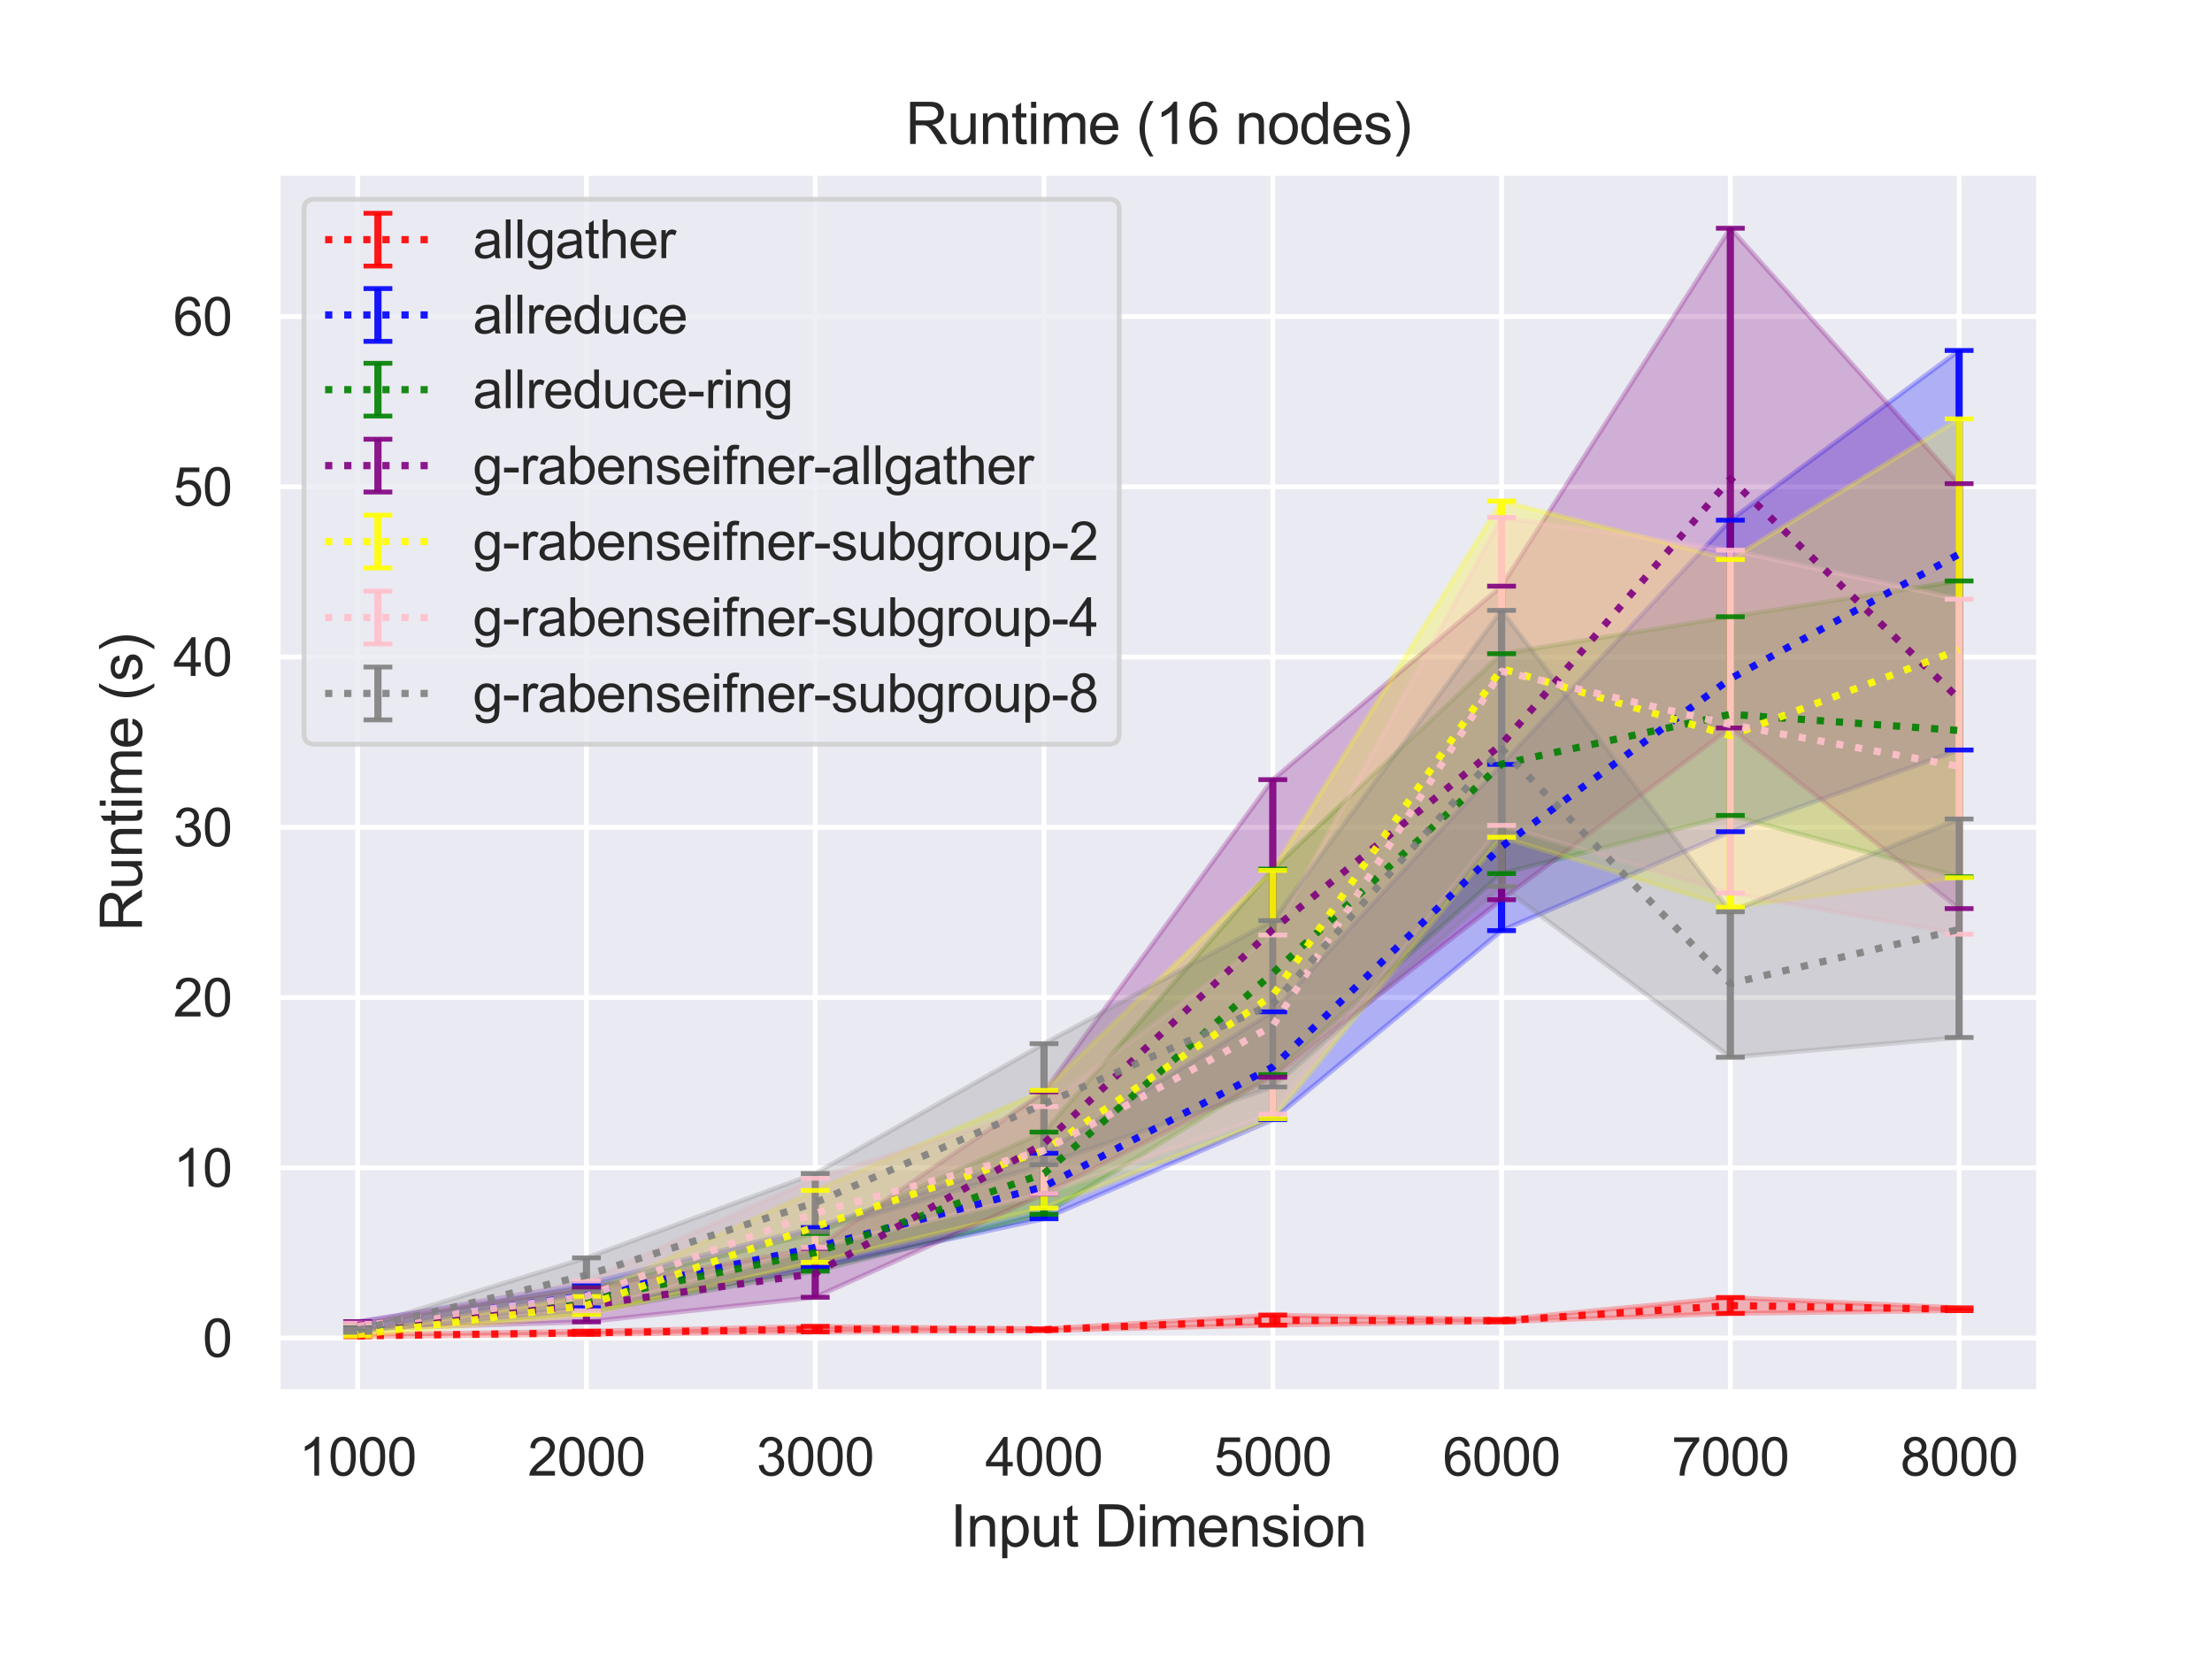 <?xml version="1.0" encoding="utf-8" standalone="no"?>
<!DOCTYPE svg PUBLIC "-//W3C//DTD SVG 1.1//EN"
  "http://www.w3.org/Graphics/SVG/1.1/DTD/svg11.dtd">
<svg height="345.6pt" version="1.1" viewBox="0 0 460.8 345.6" width="460.8pt" xmlns="http://www.w3.org/2000/svg" xmlns:xlink="http://www.w3.org/1999/xlink">
 <defs>
  <style type="text/css">*{stroke-linecap:butt;stroke-linejoin:round;}</style>
 </defs>
 <g id="figure_1">
  <g id="patch_1">
   <path d="M 0 345.6 
L 460.8 345.6 
L 460.8 0 
L 0 0 
z
" style="fill:#ffffff;"/>
  </g>
  <g id="axes_1">
   <g id="patch_2">
    <path d="M 57.83 290.02 
L 424.8 290.02 
L 424.8 36 
L 57.83 36 
z
" style="fill:#eaeaf2;"/>
   </g>
   <g id="matplotlib.axis_1">
    <g id="xtick_1">
     <g id="line2d_1">
      <path clip-path="url(#p19acaef432)" d="M 74.51 290.02 
L 74.51 36 
" style="fill:none;stroke:#ffffff;stroke-linecap:round;"/>
     </g>
     <g id="text_1">
      <!-- 1000 -->
      <g style="fill:#262626;" transform="translate(62.276 307.394)scale(0.11 -0.11)">
       <defs>
        <path d="M 2384 0 
L 1822 0 
L 1822 3584 
Q 1619 3391 1289 3197 
Q 959 3003 697 2906 
L 697 3450 
Q 1169 3672 1522 3987 
Q 1875 4303 2022 4600 
L 2384 4600 
L 2384 0 
z
" id="ArialMT-31" transform="scale(0.016)"/>
        <path d="M 266 2259 
Q 266 3072 433 3567 
Q 600 4063 929 4331 
Q 1259 4600 1759 4600 
Q 2128 4600 2406 4451 
Q 2684 4303 2865 4023 
Q 3047 3744 3150 3342 
Q 3253 2941 3253 2259 
Q 3253 1453 3087 958 
Q 2922 463 2592 192 
Q 2263 -78 1759 -78 
Q 1097 -78 719 397 
Q 266 969 266 2259 
z
M 844 2259 
Q 844 1131 1108 757 
Q 1372 384 1759 384 
Q 2147 384 2411 759 
Q 2675 1134 2675 2259 
Q 2675 3391 2411 3762 
Q 2147 4134 1753 4134 
Q 1366 4134 1134 3806 
Q 844 3388 844 2259 
z
" id="ArialMT-30" transform="scale(0.016)"/>
       </defs>
       <use xlink:href="#ArialMT-31"/>
       <use x="55.615" xlink:href="#ArialMT-30"/>
       <use x="111.23" xlink:href="#ArialMT-30"/>
       <use x="166.846" xlink:href="#ArialMT-30"/>
      </g>
     </g>
    </g>
    <g id="xtick_2">
     <g id="line2d_2">
      <path clip-path="url(#p19acaef432)" d="M 122.169 290.02 
L 122.169 36 
" style="fill:none;stroke:#ffffff;stroke-linecap:round;"/>
     </g>
     <g id="text_2">
      <!-- 2000 -->
      <g style="fill:#262626;" transform="translate(109.935 307.394)scale(0.11 -0.11)">
       <defs>
        <path d="M 3222 541 
L 3222 0 
L 194 0 
Q 188 203 259 391 
Q 375 700 629 1000 
Q 884 1300 1366 1694 
Q 2113 2306 2375 2664 
Q 2638 3022 2638 3341 
Q 2638 3675 2398 3904 
Q 2159 4134 1775 4134 
Q 1369 4134 1125 3890 
Q 881 3647 878 3216 
L 300 3275 
Q 359 3922 746 4261 
Q 1134 4600 1788 4600 
Q 2447 4600 2831 4234 
Q 3216 3869 3216 3328 
Q 3216 3053 3103 2787 
Q 2991 2522 2730 2228 
Q 2469 1934 1863 1422 
Q 1356 997 1212 845 
Q 1069 694 975 541 
L 3222 541 
z
" id="ArialMT-32" transform="scale(0.016)"/>
       </defs>
       <use xlink:href="#ArialMT-32"/>
       <use x="55.615" xlink:href="#ArialMT-30"/>
       <use x="111.23" xlink:href="#ArialMT-30"/>
       <use x="166.846" xlink:href="#ArialMT-30"/>
      </g>
     </g>
    </g>
    <g id="xtick_3">
     <g id="line2d_3">
      <path clip-path="url(#p19acaef432)" d="M 169.827 290.02 
L 169.827 36 
" style="fill:none;stroke:#ffffff;stroke-linecap:round;"/>
     </g>
     <g id="text_3">
      <!-- 3000 -->
      <g style="fill:#262626;" transform="translate(157.593 307.394)scale(0.11 -0.11)">
       <defs>
        <path d="M 269 1209 
L 831 1284 
Q 928 806 1161 595 
Q 1394 384 1728 384 
Q 2125 384 2398 659 
Q 2672 934 2672 1341 
Q 2672 1728 2419 1979 
Q 2166 2231 1775 2231 
Q 1616 2231 1378 2169 
L 1441 2663 
Q 1497 2656 1531 2656 
Q 1891 2656 2178 2843 
Q 2466 3031 2466 3422 
Q 2466 3731 2256 3934 
Q 2047 4138 1716 4138 
Q 1388 4138 1169 3931 
Q 950 3725 888 3313 
L 325 3413 
Q 428 3978 793 4289 
Q 1159 4600 1703 4600 
Q 2078 4600 2393 4439 
Q 2709 4278 2876 4000 
Q 3044 3722 3044 3409 
Q 3044 3113 2884 2869 
Q 2725 2625 2413 2481 
Q 2819 2388 3044 2092 
Q 3269 1797 3269 1353 
Q 3269 753 2831 336 
Q 2394 -81 1725 -81 
Q 1122 -81 723 278 
Q 325 638 269 1209 
z
" id="ArialMT-33" transform="scale(0.016)"/>
       </defs>
       <use xlink:href="#ArialMT-33"/>
       <use x="55.615" xlink:href="#ArialMT-30"/>
       <use x="111.23" xlink:href="#ArialMT-30"/>
       <use x="166.846" xlink:href="#ArialMT-30"/>
      </g>
     </g>
    </g>
    <g id="xtick_4">
     <g id="line2d_4">
      <path clip-path="url(#p19acaef432)" d="M 217.486 290.02 
L 217.486 36 
" style="fill:none;stroke:#ffffff;stroke-linecap:round;"/>
     </g>
     <g id="text_4">
      <!-- 4000 -->
      <g style="fill:#262626;" transform="translate(205.252 307.394)scale(0.11 -0.11)">
       <defs>
        <path d="M 2069 0 
L 2069 1097 
L 81 1097 
L 81 1613 
L 2172 4581 
L 2631 4581 
L 2631 1613 
L 3250 1613 
L 3250 1097 
L 2631 1097 
L 2631 0 
L 2069 0 
z
M 2069 1613 
L 2069 3678 
L 634 1613 
L 2069 1613 
z
" id="ArialMT-34" transform="scale(0.016)"/>
       </defs>
       <use xlink:href="#ArialMT-34"/>
       <use x="55.615" xlink:href="#ArialMT-30"/>
       <use x="111.23" xlink:href="#ArialMT-30"/>
       <use x="166.846" xlink:href="#ArialMT-30"/>
      </g>
     </g>
    </g>
    <g id="xtick_5">
     <g id="line2d_5">
      <path clip-path="url(#p19acaef432)" d="M 265.144 290.02 
L 265.144 36 
" style="fill:none;stroke:#ffffff;stroke-linecap:round;"/>
     </g>
     <g id="text_5">
      <!-- 5000 -->
      <g style="fill:#262626;" transform="translate(252.91 307.394)scale(0.11 -0.11)">
       <defs>
        <path d="M 266 1200 
L 856 1250 
Q 922 819 1161 601 
Q 1400 384 1738 384 
Q 2144 384 2425 690 
Q 2706 997 2706 1503 
Q 2706 1984 2436 2262 
Q 2166 2541 1728 2541 
Q 1456 2541 1237 2417 
Q 1019 2294 894 2097 
L 366 2166 
L 809 4519 
L 3088 4519 
L 3088 3981 
L 1259 3981 
L 1013 2750 
Q 1425 3038 1878 3038 
Q 2478 3038 2890 2622 
Q 3303 2206 3303 1553 
Q 3303 931 2941 478 
Q 2500 -78 1738 -78 
Q 1113 -78 717 272 
Q 322 622 266 1200 
z
" id="ArialMT-35" transform="scale(0.016)"/>
       </defs>
       <use xlink:href="#ArialMT-35"/>
       <use x="55.615" xlink:href="#ArialMT-30"/>
       <use x="111.23" xlink:href="#ArialMT-30"/>
       <use x="166.846" xlink:href="#ArialMT-30"/>
      </g>
     </g>
    </g>
    <g id="xtick_6">
     <g id="line2d_6">
      <path clip-path="url(#p19acaef432)" d="M 312.803 290.02 
L 312.803 36 
" style="fill:none;stroke:#ffffff;stroke-linecap:round;"/>
     </g>
     <g id="text_6">
      <!-- 6000 -->
      <g style="fill:#262626;" transform="translate(300.569 307.394)scale(0.11 -0.11)">
       <defs>
        <path d="M 3184 3459 
L 2625 3416 
Q 2550 3747 2413 3897 
Q 2184 4138 1850 4138 
Q 1581 4138 1378 3988 
Q 1113 3794 959 3422 
Q 806 3050 800 2363 
Q 1003 2672 1297 2822 
Q 1591 2972 1913 2972 
Q 2475 2972 2870 2558 
Q 3266 2144 3266 1488 
Q 3266 1056 3080 686 
Q 2894 316 2569 119 
Q 2244 -78 1831 -78 
Q 1128 -78 684 439 
Q 241 956 241 2144 
Q 241 3472 731 4075 
Q 1159 4600 1884 4600 
Q 2425 4600 2770 4297 
Q 3116 3994 3184 3459 
z
M 888 1484 
Q 888 1194 1011 928 
Q 1134 663 1356 523 
Q 1578 384 1822 384 
Q 2178 384 2434 671 
Q 2691 959 2691 1453 
Q 2691 1928 2437 2201 
Q 2184 2475 1800 2475 
Q 1419 2475 1153 2201 
Q 888 1928 888 1484 
z
" id="ArialMT-36" transform="scale(0.016)"/>
       </defs>
       <use xlink:href="#ArialMT-36"/>
       <use x="55.615" xlink:href="#ArialMT-30"/>
       <use x="111.23" xlink:href="#ArialMT-30"/>
       <use x="166.846" xlink:href="#ArialMT-30"/>
      </g>
     </g>
    </g>
    <g id="xtick_7">
     <g id="line2d_7">
      <path clip-path="url(#p19acaef432)" d="M 360.461 290.02 
L 360.461 36 
" style="fill:none;stroke:#ffffff;stroke-linecap:round;"/>
     </g>
     <g id="text_7">
      <!-- 7000 -->
      <g style="fill:#262626;" transform="translate(348.227 307.394)scale(0.11 -0.11)">
       <defs>
        <path d="M 303 3981 
L 303 4522 
L 3269 4522 
L 3269 4084 
Q 2831 3619 2401 2847 
Q 1972 2075 1738 1259 
Q 1569 684 1522 0 
L 944 0 
Q 953 541 1156 1306 
Q 1359 2072 1739 2783 
Q 2119 3494 2547 3981 
L 303 3981 
z
" id="ArialMT-37" transform="scale(0.016)"/>
       </defs>
       <use xlink:href="#ArialMT-37"/>
       <use x="55.615" xlink:href="#ArialMT-30"/>
       <use x="111.23" xlink:href="#ArialMT-30"/>
       <use x="166.846" xlink:href="#ArialMT-30"/>
      </g>
     </g>
    </g>
    <g id="xtick_8">
     <g id="line2d_8">
      <path clip-path="url(#p19acaef432)" d="M 408.12 290.02 
L 408.12 36 
" style="fill:none;stroke:#ffffff;stroke-linecap:round;"/>
     </g>
     <g id="text_8">
      <!-- 8000 -->
      <g style="fill:#262626;" transform="translate(395.885 307.394)scale(0.11 -0.11)">
       <defs>
        <path d="M 1131 2484 
Q 781 2613 612 2850 
Q 444 3088 444 3419 
Q 444 3919 803 4259 
Q 1163 4600 1759 4600 
Q 2359 4600 2725 4251 
Q 3091 3903 3091 3403 
Q 3091 3084 2923 2848 
Q 2756 2613 2416 2484 
Q 2838 2347 3058 2040 
Q 3278 1734 3278 1309 
Q 3278 722 2862 322 
Q 2447 -78 1769 -78 
Q 1091 -78 675 323 
Q 259 725 259 1325 
Q 259 1772 486 2073 
Q 713 2375 1131 2484 
z
M 1019 3438 
Q 1019 3113 1228 2906 
Q 1438 2700 1772 2700 
Q 2097 2700 2305 2904 
Q 2513 3109 2513 3406 
Q 2513 3716 2298 3927 
Q 2084 4138 1766 4138 
Q 1444 4138 1231 3931 
Q 1019 3725 1019 3438 
z
M 838 1322 
Q 838 1081 952 856 
Q 1066 631 1291 507 
Q 1516 384 1775 384 
Q 2178 384 2440 643 
Q 2703 903 2703 1303 
Q 2703 1709 2433 1975 
Q 2163 2241 1756 2241 
Q 1359 2241 1098 1978 
Q 838 1716 838 1322 
z
" id="ArialMT-38" transform="scale(0.016)"/>
       </defs>
       <use xlink:href="#ArialMT-38"/>
       <use x="55.615" xlink:href="#ArialMT-30"/>
       <use x="111.23" xlink:href="#ArialMT-30"/>
       <use x="166.846" xlink:href="#ArialMT-30"/>
      </g>
     </g>
    </g>
    <g id="text_9">
     <!-- Input Dimension -->
     <g style="fill:#262626;" transform="translate(197.961 322.169)scale(0.12 -0.12)">
      <defs>
       <path d="M 597 0 
L 597 4581 
L 1203 4581 
L 1203 0 
L 597 0 
z
" id="ArialMT-49" transform="scale(0.016)"/>
       <path d="M 422 0 
L 422 3319 
L 928 3319 
L 928 2847 
Q 1294 3394 1984 3394 
Q 2284 3394 2536 3286 
Q 2788 3178 2913 3003 
Q 3038 2828 3088 2588 
Q 3119 2431 3119 2041 
L 3119 0 
L 2556 0 
L 2556 2019 
Q 2556 2363 2490 2533 
Q 2425 2703 2258 2804 
Q 2091 2906 1866 2906 
Q 1506 2906 1245 2678 
Q 984 2450 984 1813 
L 984 0 
L 422 0 
z
" id="ArialMT-6e" transform="scale(0.016)"/>
       <path d="M 422 -1272 
L 422 3319 
L 934 3319 
L 934 2888 
Q 1116 3141 1344 3267 
Q 1572 3394 1897 3394 
Q 2322 3394 2647 3175 
Q 2972 2956 3137 2557 
Q 3303 2159 3303 1684 
Q 3303 1175 3120 767 
Q 2938 359 2589 142 
Q 2241 -75 1856 -75 
Q 1575 -75 1351 44 
Q 1128 163 984 344 
L 984 -1272 
L 422 -1272 
z
M 931 1641 
Q 931 1000 1190 694 
Q 1450 388 1819 388 
Q 2194 388 2461 705 
Q 2728 1022 2728 1688 
Q 2728 2322 2467 2637 
Q 2206 2953 1844 2953 
Q 1484 2953 1207 2617 
Q 931 2281 931 1641 
z
" id="ArialMT-70" transform="scale(0.016)"/>
       <path d="M 2597 0 
L 2597 488 
Q 2209 -75 1544 -75 
Q 1250 -75 995 37 
Q 741 150 617 320 
Q 494 491 444 738 
Q 409 903 409 1263 
L 409 3319 
L 972 3319 
L 972 1478 
Q 972 1038 1006 884 
Q 1059 663 1231 536 
Q 1403 409 1656 409 
Q 1909 409 2131 539 
Q 2353 669 2445 892 
Q 2538 1116 2538 1541 
L 2538 3319 
L 3100 3319 
L 3100 0 
L 2597 0 
z
" id="ArialMT-75" transform="scale(0.016)"/>
       <path d="M 1650 503 
L 1731 6 
Q 1494 -44 1306 -44 
Q 1000 -44 831 53 
Q 663 150 594 308 
Q 525 466 525 972 
L 525 2881 
L 113 2881 
L 113 3319 
L 525 3319 
L 525 4141 
L 1084 4478 
L 1084 3319 
L 1650 3319 
L 1650 2881 
L 1084 2881 
L 1084 941 
Q 1084 700 1114 631 
Q 1144 563 1211 522 
Q 1278 481 1403 481 
Q 1497 481 1650 503 
z
" id="ArialMT-74" transform="scale(0.016)"/>
       <path id="ArialMT-20" transform="scale(0.016)"/>
       <path d="M 494 0 
L 494 4581 
L 2072 4581 
Q 2606 4581 2888 4516 
Q 3281 4425 3559 4188 
Q 3922 3881 4101 3404 
Q 4281 2928 4281 2316 
Q 4281 1794 4159 1391 
Q 4038 988 3847 723 
Q 3656 459 3429 307 
Q 3203 156 2883 78 
Q 2563 0 2147 0 
L 494 0 
z
M 1100 541 
L 2078 541 
Q 2531 541 2789 625 
Q 3047 709 3200 863 
Q 3416 1078 3536 1442 
Q 3656 1806 3656 2325 
Q 3656 3044 3420 3430 
Q 3184 3816 2847 3947 
Q 2603 4041 2063 4041 
L 1100 4041 
L 1100 541 
z
" id="ArialMT-44" transform="scale(0.016)"/>
       <path d="M 425 3934 
L 425 4581 
L 988 4581 
L 988 3934 
L 425 3934 
z
M 425 0 
L 425 3319 
L 988 3319 
L 988 0 
L 425 0 
z
" id="ArialMT-69" transform="scale(0.016)"/>
       <path d="M 422 0 
L 422 3319 
L 925 3319 
L 925 2853 
Q 1081 3097 1340 3245 
Q 1600 3394 1931 3394 
Q 2300 3394 2536 3241 
Q 2772 3088 2869 2813 
Q 3263 3394 3894 3394 
Q 4388 3394 4653 3120 
Q 4919 2847 4919 2278 
L 4919 0 
L 4359 0 
L 4359 2091 
Q 4359 2428 4304 2576 
Q 4250 2725 4106 2815 
Q 3963 2906 3769 2906 
Q 3419 2906 3187 2673 
Q 2956 2441 2956 1928 
L 2956 0 
L 2394 0 
L 2394 2156 
Q 2394 2531 2256 2718 
Q 2119 2906 1806 2906 
Q 1569 2906 1367 2781 
Q 1166 2656 1075 2415 
Q 984 2175 984 1722 
L 984 0 
L 422 0 
z
" id="ArialMT-6d" transform="scale(0.016)"/>
       <path d="M 2694 1069 
L 3275 997 
Q 3138 488 2766 206 
Q 2394 -75 1816 -75 
Q 1088 -75 661 373 
Q 234 822 234 1631 
Q 234 2469 665 2931 
Q 1097 3394 1784 3394 
Q 2450 3394 2872 2941 
Q 3294 2488 3294 1666 
Q 3294 1616 3291 1516 
L 816 1516 
Q 847 969 1125 678 
Q 1403 388 1819 388 
Q 2128 388 2347 550 
Q 2566 713 2694 1069 
z
M 847 1978 
L 2700 1978 
Q 2663 2397 2488 2606 
Q 2219 2931 1791 2931 
Q 1403 2931 1139 2672 
Q 875 2413 847 1978 
z
" id="ArialMT-65" transform="scale(0.016)"/>
       <path d="M 197 991 
L 753 1078 
Q 800 744 1014 566 
Q 1228 388 1613 388 
Q 2000 388 2187 545 
Q 2375 703 2375 916 
Q 2375 1106 2209 1216 
Q 2094 1291 1634 1406 
Q 1016 1563 777 1677 
Q 538 1791 414 1992 
Q 291 2194 291 2438 
Q 291 2659 392 2848 
Q 494 3038 669 3163 
Q 800 3259 1026 3326 
Q 1253 3394 1513 3394 
Q 1903 3394 2198 3281 
Q 2494 3169 2634 2976 
Q 2775 2784 2828 2463 
L 2278 2388 
Q 2241 2644 2061 2787 
Q 1881 2931 1553 2931 
Q 1166 2931 1000 2803 
Q 834 2675 834 2503 
Q 834 2394 903 2306 
Q 972 2216 1119 2156 
Q 1203 2125 1616 2013 
Q 2213 1853 2448 1751 
Q 2684 1650 2818 1456 
Q 2953 1263 2953 975 
Q 2953 694 2789 445 
Q 2625 197 2315 61 
Q 2006 -75 1616 -75 
Q 969 -75 630 194 
Q 291 463 197 991 
z
" id="ArialMT-73" transform="scale(0.016)"/>
       <path d="M 213 1659 
Q 213 2581 725 3025 
Q 1153 3394 1769 3394 
Q 2453 3394 2887 2945 
Q 3322 2497 3322 1706 
Q 3322 1066 3130 698 
Q 2938 331 2570 128 
Q 2203 -75 1769 -75 
Q 1072 -75 642 372 
Q 213 819 213 1659 
z
M 791 1659 
Q 791 1022 1069 705 
Q 1347 388 1769 388 
Q 2188 388 2466 706 
Q 2744 1025 2744 1678 
Q 2744 2294 2464 2611 
Q 2184 2928 1769 2928 
Q 1347 2928 1069 2612 
Q 791 2297 791 1659 
z
" id="ArialMT-6f" transform="scale(0.016)"/>
      </defs>
      <use xlink:href="#ArialMT-49"/>
      <use x="27.783" xlink:href="#ArialMT-6e"/>
      <use x="83.398" xlink:href="#ArialMT-70"/>
      <use x="139.014" xlink:href="#ArialMT-75"/>
      <use x="194.629" xlink:href="#ArialMT-74"/>
      <use x="222.412" xlink:href="#ArialMT-20"/>
      <use x="250.195" xlink:href="#ArialMT-44"/>
      <use x="322.412" xlink:href="#ArialMT-69"/>
      <use x="344.629" xlink:href="#ArialMT-6d"/>
      <use x="427.93" xlink:href="#ArialMT-65"/>
      <use x="483.545" xlink:href="#ArialMT-6e"/>
      <use x="539.16" xlink:href="#ArialMT-73"/>
      <use x="589.16" xlink:href="#ArialMT-69"/>
      <use x="611.377" xlink:href="#ArialMT-6f"/>
      <use x="666.992" xlink:href="#ArialMT-6e"/>
     </g>
    </g>
   </g>
   <g id="matplotlib.axis_2">
    <g id="ytick_1">
     <g id="line2d_9">
      <path clip-path="url(#p19acaef432)" d="M 57.83 278.738 
L 424.8 278.738 
" style="fill:none;stroke:#ffffff;stroke-linecap:round;"/>
     </g>
     <g id="text_10">
      <!-- 0 -->
      <g style="fill:#262626;" transform="translate(42.213 282.675)scale(0.11 -0.11)">
       <use xlink:href="#ArialMT-30"/>
      </g>
     </g>
    </g>
    <g id="ytick_2">
     <g id="line2d_10">
      <path clip-path="url(#p19acaef432)" d="M 57.83 243.273 
L 424.8 243.273 
" style="fill:none;stroke:#ffffff;stroke-linecap:round;"/>
     </g>
     <g id="text_11">
      <!-- 10 -->
      <g style="fill:#262626;" transform="translate(36.096 247.21)scale(0.11 -0.11)">
       <use xlink:href="#ArialMT-31"/>
       <use x="55.615" xlink:href="#ArialMT-30"/>
      </g>
     </g>
    </g>
    <g id="ytick_3">
     <g id="line2d_11">
      <path clip-path="url(#p19acaef432)" d="M 57.83 207.807 
L 424.8 207.807 
" style="fill:none;stroke:#ffffff;stroke-linecap:round;"/>
     </g>
     <g id="text_12">
      <!-- 20 -->
      <g style="fill:#262626;" transform="translate(36.096 211.744)scale(0.11 -0.11)">
       <use xlink:href="#ArialMT-32"/>
       <use x="55.615" xlink:href="#ArialMT-30"/>
      </g>
     </g>
    </g>
    <g id="ytick_4">
     <g id="line2d_12">
      <path clip-path="url(#p19acaef432)" d="M 57.83 172.342 
L 424.8 172.342 
" style="fill:none;stroke:#ffffff;stroke-linecap:round;"/>
     </g>
     <g id="text_13">
      <!-- 30 -->
      <g style="fill:#262626;" transform="translate(36.096 176.279)scale(0.11 -0.11)">
       <use xlink:href="#ArialMT-33"/>
       <use x="55.615" xlink:href="#ArialMT-30"/>
      </g>
     </g>
    </g>
    <g id="ytick_5">
     <g id="line2d_13">
      <path clip-path="url(#p19acaef432)" d="M 57.83 136.877 
L 424.8 136.877 
" style="fill:none;stroke:#ffffff;stroke-linecap:round;"/>
     </g>
     <g id="text_14">
      <!-- 40 -->
      <g style="fill:#262626;" transform="translate(36.096 140.813)scale(0.11 -0.11)">
       <use xlink:href="#ArialMT-34"/>
       <use x="55.615" xlink:href="#ArialMT-30"/>
      </g>
     </g>
    </g>
    <g id="ytick_6">
     <g id="line2d_14">
      <path clip-path="url(#p19acaef432)" d="M 57.83 101.411 
L 424.8 101.411 
" style="fill:none;stroke:#ffffff;stroke-linecap:round;"/>
     </g>
     <g id="text_15">
      <!-- 50 -->
      <g style="fill:#262626;" transform="translate(36.096 105.348)scale(0.11 -0.11)">
       <use xlink:href="#ArialMT-35"/>
       <use x="55.615" xlink:href="#ArialMT-30"/>
      </g>
     </g>
    </g>
    <g id="ytick_7">
     <g id="line2d_15">
      <path clip-path="url(#p19acaef432)" d="M 57.83 65.946 
L 424.8 65.946 
" style="fill:none;stroke:#ffffff;stroke-linecap:round;"/>
     </g>
     <g id="text_16">
      <!-- 60 -->
      <g style="fill:#262626;" transform="translate(36.096 69.883)scale(0.11 -0.11)">
       <use xlink:href="#ArialMT-36"/>
       <use x="55.615" xlink:href="#ArialMT-30"/>
      </g>
     </g>
    </g>
    <g id="text_17">
     <!-- Runtime (s) -->
     <g style="fill:#262626;" transform="translate(29.57 194.013)rotate(-90)scale(0.12 -0.12)">
      <defs>
       <path d="M 503 0 
L 503 4581 
L 2534 4581 
Q 3147 4581 3465 4457 
Q 3784 4334 3975 4021 
Q 4166 3709 4166 3331 
Q 4166 2844 3850 2509 
Q 3534 2175 2875 2084 
Q 3116 1969 3241 1856 
Q 3506 1613 3744 1247 
L 4541 0 
L 3778 0 
L 3172 953 
Q 2906 1366 2734 1584 
Q 2563 1803 2427 1890 
Q 2291 1978 2150 2013 
Q 2047 2034 1813 2034 
L 1109 2034 
L 1109 0 
L 503 0 
z
M 1109 2559 
L 2413 2559 
Q 2828 2559 3062 2645 
Q 3297 2731 3419 2920 
Q 3541 3109 3541 3331 
Q 3541 3656 3305 3865 
Q 3069 4075 2559 4075 
L 1109 4075 
L 1109 2559 
z
" id="ArialMT-52" transform="scale(0.016)"/>
       <path d="M 1497 -1347 
Q 1031 -759 709 28 
Q 388 816 388 1659 
Q 388 2403 628 3084 
Q 909 3875 1497 4659 
L 1900 4659 
Q 1522 4009 1400 3731 
Q 1209 3300 1100 2831 
Q 966 2247 966 1656 
Q 966 153 1900 -1347 
L 1497 -1347 
z
" id="ArialMT-28" transform="scale(0.016)"/>
       <path d="M 791 -1347 
L 388 -1347 
Q 1322 153 1322 1656 
Q 1322 2244 1188 2822 
Q 1081 3291 891 3722 
Q 769 4003 388 4659 
L 791 4659 
Q 1378 3875 1659 3084 
Q 1900 2403 1900 1659 
Q 1900 816 1576 28 
Q 1253 -759 791 -1347 
z
" id="ArialMT-29" transform="scale(0.016)"/>
      </defs>
      <use xlink:href="#ArialMT-52"/>
      <use x="72.217" xlink:href="#ArialMT-75"/>
      <use x="127.832" xlink:href="#ArialMT-6e"/>
      <use x="183.447" xlink:href="#ArialMT-74"/>
      <use x="211.23" xlink:href="#ArialMT-69"/>
      <use x="233.447" xlink:href="#ArialMT-6d"/>
      <use x="316.748" xlink:href="#ArialMT-65"/>
      <use x="372.363" xlink:href="#ArialMT-20"/>
      <use x="400.146" xlink:href="#ArialMT-28"/>
      <use x="433.447" xlink:href="#ArialMT-73"/>
      <use x="483.447" xlink:href="#ArialMT-29"/>
     </g>
    </g>
   </g>
   <g id="PolyCollection_1">
    <defs>
     <path d="M 74.51 -67.526 
L 74.51 -67.126 
L 122.169 -67.629 
L 169.827 -68.14 
L 217.486 -68.442 
L 265.144 -69.548 
L 312.803 -70.244 
L 360.461 -71.99 
L 408.12 -72.566 
L 408.12 -73.159 
L 408.12 -73.159 
L 360.461 -75.3 
L 312.803 -70.707 
L 265.144 -71.65 
L 217.486 -68.765 
L 169.827 -69.298 
L 122.169 -68.3 
L 74.51 -67.526 
z
" id="m33aedec5df" style="stroke:#ff0000;stroke-opacity:0.25;"/>
    </defs>
    <g clip-path="url(#p19acaef432)">
     <use style="fill:#ff0000;fill-opacity:0.25;stroke:#ff0000;stroke-opacity:0.25;" x="0" xlink:href="#m33aedec5df" y="345.6"/>
    </g>
   </g>
   <g id="PolyCollection_2">
    <defs>
     <path d="M 74.51 -70.159 
L 74.51 -68.328 
L 122.169 -73.151 
L 169.827 -81.529 
L 217.486 -91.713 
L 265.144 -112.362 
L 312.803 -151.731 
L 360.461 -172.343 
L 408.12 -189.359 
L 408.12 -272.591 
L 408.12 -272.591 
L 360.461 -237.241 
L 312.803 -186.365 
L 265.144 -134.818 
L 217.486 -105.35 
L 169.827 -89.877 
L 122.169 -78.201 
L 74.51 -70.159 
z
" id="me0623a74a2" style="stroke:#0000ff;stroke-opacity:0.25;"/>
    </defs>
    <g clip-path="url(#p19acaef432)">
     <use style="fill:#0000ff;fill-opacity:0.25;stroke:#0000ff;stroke-opacity:0.25;" x="0" xlink:href="#me0623a74a2" y="345.6"/>
    </g>
   </g>
   <g id="PolyCollection_3">
    <defs>
     <path d="M 74.51 -69.723 
L 74.51 -68.521 
L 122.169 -72.219 
L 169.827 -80.798 
L 217.486 -92.626 
L 265.144 -121.737 
L 312.803 -163.623 
L 360.461 -175.732 
L 408.12 -162.948 
L 408.12 -224.576 
L 408.12 -224.576 
L 360.461 -217.125 
L 312.803 -209.417 
L 265.144 -164.551 
L 217.486 -109.76 
L 169.827 -88.644 
L 122.169 -77.349 
L 74.51 -69.723 
z
" id="mf3429e4da2" style="stroke:#008000;stroke-opacity:0.25;"/>
    </defs>
    <g clip-path="url(#p19acaef432)">
     <use style="fill:#008000;fill-opacity:0.25;stroke:#008000;stroke-opacity:0.25;" x="0" xlink:href="#mf3429e4da2" y="345.6"/>
    </g>
   </g>
   <g id="PolyCollection_4">
    <defs>
     <path d="M 74.51 -70.283 
L 74.51 -68.765 
L 122.169 -70.231 
L 169.827 -75.358 
L 217.486 -96.879 
L 265.144 -121.197 
L 312.803 -158.178 
L 360.461 -193.945 
L 408.12 -156.326 
L 408.12 -244.841 
L 408.12 -244.841 
L 360.461 -298.054 
L 312.803 -223.492 
L 265.144 -183.187 
L 217.486 -118.139 
L 169.827 -85.544 
L 122.169 -77.283 
L 74.51 -70.283 
z
" id="m064bf7a4a8" style="stroke:#800080;stroke-opacity:0.25;"/>
    </defs>
    <g clip-path="url(#p19acaef432)">
     <use style="fill:#800080;fill-opacity:0.25;stroke:#800080;stroke-opacity:0.25;" x="0" xlink:href="#m064bf7a4a8" y="345.6"/>
    </g>
   </g>
   <g id="PolyCollection_5">
    <defs>
     <path d="M 74.51 -67.845 
L 74.51 -67.269 
L 122.169 -71.799 
L 169.827 -82.639 
L 217.486 -93.927 
L 265.144 -112.555 
L 312.803 -171.195 
L 360.461 -156.603 
L 408.12 -162.764 
L 408.12 -258.342 
L 408.12 -258.342 
L 360.461 -229.048 
L 312.803 -241.217 
L 265.144 -164.284 
L 217.486 -118.453 
L 169.827 -97.609 
L 122.169 -75.585 
L 74.51 -67.845 
z
" id="m206dd2d45c" style="stroke:#ffff00;stroke-opacity:0.25;"/>
    </defs>
    <g clip-path="url(#p19acaef432)">
     <use style="fill:#ffff00;fill-opacity:0.25;stroke:#ffff00;stroke-opacity:0.25;" x="0" xlink:href="#m206dd2d45c" y="345.6"/>
    </g>
   </g>
   <g id="PolyCollection_6">
    <defs>
     <path d="M 74.51 -69.971 
L 74.51 -68.631 
L 122.169 -72.55 
L 169.827 -85.728 
L 217.486 -96.954 
L 265.144 -113.522 
L 312.803 -173.655 
L 360.461 -159.542 
L 408.12 -150.994 
L 408.12 -220.787 
L 408.12 -220.787 
L 360.461 -230.995 
L 312.803 -237.812 
L 265.144 -150.819 
L 217.486 -115.078 
L 169.827 -100.144 
L 122.169 -78.732 
L 74.51 -69.971 
z
" id="mfe02629fc7" style="stroke:#ffc0cb;stroke-opacity:0.25;"/>
    </defs>
    <g clip-path="url(#p19acaef432)">
     <use style="fill:#ffc0cb;fill-opacity:0.25;stroke:#ffc0cb;stroke-opacity:0.25;" x="0" xlink:href="#mfe02629fc7" y="345.6"/>
    </g>
   </g>
   <g id="PolyCollection_7">
    <defs>
     <path d="M 74.51 -68.937 
L 74.51 -68.044 
L 122.169 -76.512 
L 169.827 -89.029 
L 217.486 -102.978 
L 265.144 -119.159 
L 312.803 -160.944 
L 360.461 -125.354 
L 408.12 -129.476 
L 408.12 -174.989 
L 408.12 -174.989 
L 360.461 -155.664 
L 312.803 -218.449 
L 265.144 -153.822 
L 217.486 -128.185 
L 169.827 -101.132 
L 122.169 -83.565 
L 74.51 -68.937 
z
" id="md303cbe052" style="stroke:#808080;stroke-opacity:0.25;"/>
    </defs>
    <g clip-path="url(#p19acaef432)">
     <use style="fill:#808080;fill-opacity:0.25;stroke:#808080;stroke-opacity:0.25;" x="0" xlink:href="#md303cbe052" y="345.6"/>
    </g>
   </g>
   <g id="LineCollection_1">
    <path clip-path="url(#p19acaef432)" d="M 74.51 278.474 
L 74.51 278.074 
" style="fill:none;stroke:#ff0000;stroke-opacity:0.9;stroke-width:1.5;"/>
    <path clip-path="url(#p19acaef432)" d="M 122.169 277.971 
L 122.169 277.3 
" style="fill:none;stroke:#ff0000;stroke-opacity:0.9;stroke-width:1.5;"/>
    <path clip-path="url(#p19acaef432)" d="M 169.827 277.46 
L 169.827 276.302 
" style="fill:none;stroke:#ff0000;stroke-opacity:0.9;stroke-width:1.5;"/>
    <path clip-path="url(#p19acaef432)" d="M 217.486 277.158 
L 217.486 276.835 
" style="fill:none;stroke:#ff0000;stroke-opacity:0.9;stroke-width:1.5;"/>
    <path clip-path="url(#p19acaef432)" d="M 265.144 276.052 
L 265.144 273.95 
" style="fill:none;stroke:#ff0000;stroke-opacity:0.9;stroke-width:1.5;"/>
    <path clip-path="url(#p19acaef432)" d="M 312.803 275.356 
L 312.803 274.893 
" style="fill:none;stroke:#ff0000;stroke-opacity:0.9;stroke-width:1.5;"/>
    <path clip-path="url(#p19acaef432)" d="M 360.461 273.61 
L 360.461 270.3 
" style="fill:none;stroke:#ff0000;stroke-opacity:0.9;stroke-width:1.5;"/>
    <path clip-path="url(#p19acaef432)" d="M 408.12 273.034 
L 408.12 272.441 
" style="fill:none;stroke:#ff0000;stroke-opacity:0.9;stroke-width:1.5;"/>
   </g>
   <g id="LineCollection_2">
    <path clip-path="url(#p19acaef432)" d="M 74.51 277.272 
L 74.51 275.441 
" style="fill:none;stroke:#0000ff;stroke-opacity:0.9;stroke-width:1.5;"/>
    <path clip-path="url(#p19acaef432)" d="M 122.169 272.449 
L 122.169 267.399 
" style="fill:none;stroke:#0000ff;stroke-opacity:0.9;stroke-width:1.5;"/>
    <path clip-path="url(#p19acaef432)" d="M 169.827 264.071 
L 169.827 255.723 
" style="fill:none;stroke:#0000ff;stroke-opacity:0.9;stroke-width:1.5;"/>
    <path clip-path="url(#p19acaef432)" d="M 217.486 253.887 
L 217.486 240.25 
" style="fill:none;stroke:#0000ff;stroke-opacity:0.9;stroke-width:1.5;"/>
    <path clip-path="url(#p19acaef432)" d="M 265.144 233.238 
L 265.144 210.782 
" style="fill:none;stroke:#0000ff;stroke-opacity:0.9;stroke-width:1.5;"/>
    <path clip-path="url(#p19acaef432)" d="M 312.803 193.869 
L 312.803 159.235 
" style="fill:none;stroke:#0000ff;stroke-opacity:0.9;stroke-width:1.5;"/>
    <path clip-path="url(#p19acaef432)" d="M 360.461 173.257 
L 360.461 108.359 
" style="fill:none;stroke:#0000ff;stroke-opacity:0.9;stroke-width:1.5;"/>
    <path clip-path="url(#p19acaef432)" d="M 408.12 156.241 
L 408.12 73.009 
" style="fill:none;stroke:#0000ff;stroke-opacity:0.9;stroke-width:1.5;"/>
   </g>
   <g id="LineCollection_3">
    <path clip-path="url(#p19acaef432)" d="M 74.51 277.079 
L 74.51 275.877 
" style="fill:none;stroke:#008000;stroke-opacity:0.9;stroke-width:1.5;"/>
    <path clip-path="url(#p19acaef432)" d="M 122.169 273.381 
L 122.169 268.251 
" style="fill:none;stroke:#008000;stroke-opacity:0.9;stroke-width:1.5;"/>
    <path clip-path="url(#p19acaef432)" d="M 169.827 264.802 
L 169.827 256.956 
" style="fill:none;stroke:#008000;stroke-opacity:0.9;stroke-width:1.5;"/>
    <path clip-path="url(#p19acaef432)" d="M 217.486 252.974 
L 217.486 235.84 
" style="fill:none;stroke:#008000;stroke-opacity:0.9;stroke-width:1.5;"/>
    <path clip-path="url(#p19acaef432)" d="M 265.144 223.863 
L 265.144 181.049 
" style="fill:none;stroke:#008000;stroke-opacity:0.9;stroke-width:1.5;"/>
    <path clip-path="url(#p19acaef432)" d="M 312.803 181.977 
L 312.803 136.183 
" style="fill:none;stroke:#008000;stroke-opacity:0.9;stroke-width:1.5;"/>
    <path clip-path="url(#p19acaef432)" d="M 360.461 169.868 
L 360.461 128.475 
" style="fill:none;stroke:#008000;stroke-opacity:0.9;stroke-width:1.5;"/>
    <path clip-path="url(#p19acaef432)" d="M 408.12 182.652 
L 408.12 121.024 
" style="fill:none;stroke:#008000;stroke-opacity:0.9;stroke-width:1.5;"/>
   </g>
   <g id="LineCollection_4">
    <path clip-path="url(#p19acaef432)" d="M 74.51 276.835 
L 74.51 275.317 
" style="fill:none;stroke:#800080;stroke-opacity:0.9;stroke-width:1.5;"/>
    <path clip-path="url(#p19acaef432)" d="M 122.169 275.369 
L 122.169 268.317 
" style="fill:none;stroke:#800080;stroke-opacity:0.9;stroke-width:1.5;"/>
    <path clip-path="url(#p19acaef432)" d="M 169.827 270.242 
L 169.827 260.056 
" style="fill:none;stroke:#800080;stroke-opacity:0.9;stroke-width:1.5;"/>
    <path clip-path="url(#p19acaef432)" d="M 217.486 248.721 
L 217.486 227.461 
" style="fill:none;stroke:#800080;stroke-opacity:0.9;stroke-width:1.5;"/>
    <path clip-path="url(#p19acaef432)" d="M 265.144 224.403 
L 265.144 162.413 
" style="fill:none;stroke:#800080;stroke-opacity:0.9;stroke-width:1.5;"/>
    <path clip-path="url(#p19acaef432)" d="M 312.803 187.422 
L 312.803 122.108 
" style="fill:none;stroke:#800080;stroke-opacity:0.9;stroke-width:1.5;"/>
    <path clip-path="url(#p19acaef432)" d="M 360.461 151.655 
L 360.461 47.546 
" style="fill:none;stroke:#800080;stroke-opacity:0.9;stroke-width:1.5;"/>
    <path clip-path="url(#p19acaef432)" d="M 408.12 189.274 
L 408.12 100.759 
" style="fill:none;stroke:#800080;stroke-opacity:0.9;stroke-width:1.5;"/>
   </g>
   <g id="LineCollection_5">
    <path clip-path="url(#p19acaef432)" d="M 74.51 278.331 
L 74.51 277.755 
" style="fill:none;stroke:#ffff00;stroke-opacity:0.9;stroke-width:1.5;"/>
    <path clip-path="url(#p19acaef432)" d="M 122.169 273.801 
L 122.169 270.015 
" style="fill:none;stroke:#ffff00;stroke-opacity:0.9;stroke-width:1.5;"/>
    <path clip-path="url(#p19acaef432)" d="M 169.827 262.961 
L 169.827 247.991 
" style="fill:none;stroke:#ffff00;stroke-opacity:0.9;stroke-width:1.5;"/>
    <path clip-path="url(#p19acaef432)" d="M 217.486 251.673 
L 217.486 227.147 
" style="fill:none;stroke:#ffff00;stroke-opacity:0.9;stroke-width:1.5;"/>
    <path clip-path="url(#p19acaef432)" d="M 265.144 233.045 
L 265.144 181.316 
" style="fill:none;stroke:#ffff00;stroke-opacity:0.9;stroke-width:1.5;"/>
    <path clip-path="url(#p19acaef432)" d="M 312.803 174.405 
L 312.803 104.383 
" style="fill:none;stroke:#ffff00;stroke-opacity:0.9;stroke-width:1.5;"/>
    <path clip-path="url(#p19acaef432)" d="M 360.461 188.997 
L 360.461 116.552 
" style="fill:none;stroke:#ffff00;stroke-opacity:0.9;stroke-width:1.5;"/>
    <path clip-path="url(#p19acaef432)" d="M 408.12 182.836 
L 408.12 87.258 
" style="fill:none;stroke:#ffff00;stroke-opacity:0.9;stroke-width:1.5;"/>
   </g>
   <g id="LineCollection_6">
    <path clip-path="url(#p19acaef432)" d="M 74.51 276.969 
L 74.51 275.629 
" style="fill:none;stroke:#ffc0cb;stroke-opacity:0.9;stroke-width:1.5;"/>
    <path clip-path="url(#p19acaef432)" d="M 122.169 273.05 
L 122.169 266.868 
" style="fill:none;stroke:#ffc0cb;stroke-opacity:0.9;stroke-width:1.5;"/>
    <path clip-path="url(#p19acaef432)" d="M 169.827 259.872 
L 169.827 245.456 
" style="fill:none;stroke:#ffc0cb;stroke-opacity:0.9;stroke-width:1.5;"/>
    <path clip-path="url(#p19acaef432)" d="M 217.486 248.646 
L 217.486 230.522 
" style="fill:none;stroke:#ffc0cb;stroke-opacity:0.9;stroke-width:1.5;"/>
    <path clip-path="url(#p19acaef432)" d="M 265.144 232.078 
L 265.144 194.781 
" style="fill:none;stroke:#ffc0cb;stroke-opacity:0.9;stroke-width:1.5;"/>
    <path clip-path="url(#p19acaef432)" d="M 312.803 171.945 
L 312.803 107.788 
" style="fill:none;stroke:#ffc0cb;stroke-opacity:0.9;stroke-width:1.5;"/>
    <path clip-path="url(#p19acaef432)" d="M 360.461 186.058 
L 360.461 114.605 
" style="fill:none;stroke:#ffc0cb;stroke-opacity:0.9;stroke-width:1.5;"/>
    <path clip-path="url(#p19acaef432)" d="M 408.12 194.606 
L 408.12 124.813 
" style="fill:none;stroke:#ffc0cb;stroke-opacity:0.9;stroke-width:1.5;"/>
   </g>
   <g id="LineCollection_7">
    <path clip-path="url(#p19acaef432)" d="M 74.51 277.556 
L 74.51 276.663 
" style="fill:none;stroke:#808080;stroke-opacity:0.9;stroke-width:1.5;"/>
    <path clip-path="url(#p19acaef432)" d="M 122.169 269.088 
L 122.169 262.035 
" style="fill:none;stroke:#808080;stroke-opacity:0.9;stroke-width:1.5;"/>
    <path clip-path="url(#p19acaef432)" d="M 169.827 256.571 
L 169.827 244.468 
" style="fill:none;stroke:#808080;stroke-opacity:0.9;stroke-width:1.5;"/>
    <path clip-path="url(#p19acaef432)" d="M 217.486 242.622 
L 217.486 217.415 
" style="fill:none;stroke:#808080;stroke-opacity:0.9;stroke-width:1.5;"/>
    <path clip-path="url(#p19acaef432)" d="M 265.144 226.441 
L 265.144 191.778 
" style="fill:none;stroke:#808080;stroke-opacity:0.9;stroke-width:1.5;"/>
    <path clip-path="url(#p19acaef432)" d="M 312.803 184.656 
L 312.803 127.151 
" style="fill:none;stroke:#808080;stroke-opacity:0.9;stroke-width:1.5;"/>
    <path clip-path="url(#p19acaef432)" d="M 360.461 220.246 
L 360.461 189.936 
" style="fill:none;stroke:#808080;stroke-opacity:0.9;stroke-width:1.5;"/>
    <path clip-path="url(#p19acaef432)" d="M 408.12 216.124 
L 408.12 170.611 
" style="fill:none;stroke:#808080;stroke-opacity:0.9;stroke-width:1.5;"/>
   </g>
   <g id="line2d_16">
    <defs>
     <path d="M 3 0 
L -3 -0 
" id="m3a207df2a8" style="stroke:#ff0000;stroke-opacity:0.9;"/>
    </defs>
    <g clip-path="url(#p19acaef432)">
     <use style="fill:#ff0000;fill-opacity:0.9;stroke:#ff0000;stroke-opacity:0.9;" x="74.51" xlink:href="#m3a207df2a8" y="278.474"/>
     <use style="fill:#ff0000;fill-opacity:0.9;stroke:#ff0000;stroke-opacity:0.9;" x="122.169" xlink:href="#m3a207df2a8" y="277.971"/>
     <use style="fill:#ff0000;fill-opacity:0.9;stroke:#ff0000;stroke-opacity:0.9;" x="169.827" xlink:href="#m3a207df2a8" y="277.46"/>
     <use style="fill:#ff0000;fill-opacity:0.9;stroke:#ff0000;stroke-opacity:0.9;" x="217.486" xlink:href="#m3a207df2a8" y="277.158"/>
     <use style="fill:#ff0000;fill-opacity:0.9;stroke:#ff0000;stroke-opacity:0.9;" x="265.144" xlink:href="#m3a207df2a8" y="276.052"/>
     <use style="fill:#ff0000;fill-opacity:0.9;stroke:#ff0000;stroke-opacity:0.9;" x="312.803" xlink:href="#m3a207df2a8" y="275.356"/>
     <use style="fill:#ff0000;fill-opacity:0.9;stroke:#ff0000;stroke-opacity:0.9;" x="360.461" xlink:href="#m3a207df2a8" y="273.61"/>
     <use style="fill:#ff0000;fill-opacity:0.9;stroke:#ff0000;stroke-opacity:0.9;" x="408.12" xlink:href="#m3a207df2a8" y="273.034"/>
    </g>
   </g>
   <g id="line2d_17">
    <g clip-path="url(#p19acaef432)">
     <use style="fill:#ff0000;fill-opacity:0.9;stroke:#ff0000;stroke-opacity:0.9;" x="74.51" xlink:href="#m3a207df2a8" y="278.074"/>
     <use style="fill:#ff0000;fill-opacity:0.9;stroke:#ff0000;stroke-opacity:0.9;" x="122.169" xlink:href="#m3a207df2a8" y="277.3"/>
     <use style="fill:#ff0000;fill-opacity:0.9;stroke:#ff0000;stroke-opacity:0.9;" x="169.827" xlink:href="#m3a207df2a8" y="276.302"/>
     <use style="fill:#ff0000;fill-opacity:0.9;stroke:#ff0000;stroke-opacity:0.9;" x="217.486" xlink:href="#m3a207df2a8" y="276.835"/>
     <use style="fill:#ff0000;fill-opacity:0.9;stroke:#ff0000;stroke-opacity:0.9;" x="265.144" xlink:href="#m3a207df2a8" y="273.95"/>
     <use style="fill:#ff0000;fill-opacity:0.9;stroke:#ff0000;stroke-opacity:0.9;" x="312.803" xlink:href="#m3a207df2a8" y="274.893"/>
     <use style="fill:#ff0000;fill-opacity:0.9;stroke:#ff0000;stroke-opacity:0.9;" x="360.461" xlink:href="#m3a207df2a8" y="270.3"/>
     <use style="fill:#ff0000;fill-opacity:0.9;stroke:#ff0000;stroke-opacity:0.9;" x="408.12" xlink:href="#m3a207df2a8" y="272.441"/>
    </g>
   </g>
   <g id="line2d_18">
    <defs>
     <path d="M 3 0 
L -3 -0 
" id="md83533173e" style="stroke:#0000ff;stroke-opacity:0.9;"/>
    </defs>
    <g clip-path="url(#p19acaef432)">
     <use style="fill:#0000ff;fill-opacity:0.9;stroke:#0000ff;stroke-opacity:0.9;" x="74.51" xlink:href="#md83533173e" y="277.272"/>
     <use style="fill:#0000ff;fill-opacity:0.9;stroke:#0000ff;stroke-opacity:0.9;" x="122.169" xlink:href="#md83533173e" y="272.449"/>
     <use style="fill:#0000ff;fill-opacity:0.9;stroke:#0000ff;stroke-opacity:0.9;" x="169.827" xlink:href="#md83533173e" y="264.071"/>
     <use style="fill:#0000ff;fill-opacity:0.9;stroke:#0000ff;stroke-opacity:0.9;" x="217.486" xlink:href="#md83533173e" y="253.887"/>
     <use style="fill:#0000ff;fill-opacity:0.9;stroke:#0000ff;stroke-opacity:0.9;" x="265.144" xlink:href="#md83533173e" y="233.238"/>
     <use style="fill:#0000ff;fill-opacity:0.9;stroke:#0000ff;stroke-opacity:0.9;" x="312.803" xlink:href="#md83533173e" y="193.869"/>
     <use style="fill:#0000ff;fill-opacity:0.9;stroke:#0000ff;stroke-opacity:0.9;" x="360.461" xlink:href="#md83533173e" y="173.257"/>
     <use style="fill:#0000ff;fill-opacity:0.9;stroke:#0000ff;stroke-opacity:0.9;" x="408.12" xlink:href="#md83533173e" y="156.241"/>
    </g>
   </g>
   <g id="line2d_19">
    <g clip-path="url(#p19acaef432)">
     <use style="fill:#0000ff;fill-opacity:0.9;stroke:#0000ff;stroke-opacity:0.9;" x="74.51" xlink:href="#md83533173e" y="275.441"/>
     <use style="fill:#0000ff;fill-opacity:0.9;stroke:#0000ff;stroke-opacity:0.9;" x="122.169" xlink:href="#md83533173e" y="267.399"/>
     <use style="fill:#0000ff;fill-opacity:0.9;stroke:#0000ff;stroke-opacity:0.9;" x="169.827" xlink:href="#md83533173e" y="255.723"/>
     <use style="fill:#0000ff;fill-opacity:0.9;stroke:#0000ff;stroke-opacity:0.9;" x="217.486" xlink:href="#md83533173e" y="240.25"/>
     <use style="fill:#0000ff;fill-opacity:0.9;stroke:#0000ff;stroke-opacity:0.9;" x="265.144" xlink:href="#md83533173e" y="210.782"/>
     <use style="fill:#0000ff;fill-opacity:0.9;stroke:#0000ff;stroke-opacity:0.9;" x="312.803" xlink:href="#md83533173e" y="159.235"/>
     <use style="fill:#0000ff;fill-opacity:0.9;stroke:#0000ff;stroke-opacity:0.9;" x="360.461" xlink:href="#md83533173e" y="108.359"/>
     <use style="fill:#0000ff;fill-opacity:0.9;stroke:#0000ff;stroke-opacity:0.9;" x="408.12" xlink:href="#md83533173e" y="73.009"/>
    </g>
   </g>
   <g id="line2d_20">
    <defs>
     <path d="M 3 0 
L -3 -0 
" id="m55f6d4f76b" style="stroke:#008000;stroke-opacity:0.9;"/>
    </defs>
    <g clip-path="url(#p19acaef432)">
     <use style="fill:#008000;fill-opacity:0.9;stroke:#008000;stroke-opacity:0.9;" x="74.51" xlink:href="#m55f6d4f76b" y="277.079"/>
     <use style="fill:#008000;fill-opacity:0.9;stroke:#008000;stroke-opacity:0.9;" x="122.169" xlink:href="#m55f6d4f76b" y="273.381"/>
     <use style="fill:#008000;fill-opacity:0.9;stroke:#008000;stroke-opacity:0.9;" x="169.827" xlink:href="#m55f6d4f76b" y="264.802"/>
     <use style="fill:#008000;fill-opacity:0.9;stroke:#008000;stroke-opacity:0.9;" x="217.486" xlink:href="#m55f6d4f76b" y="252.974"/>
     <use style="fill:#008000;fill-opacity:0.9;stroke:#008000;stroke-opacity:0.9;" x="265.144" xlink:href="#m55f6d4f76b" y="223.863"/>
     <use style="fill:#008000;fill-opacity:0.9;stroke:#008000;stroke-opacity:0.9;" x="312.803" xlink:href="#m55f6d4f76b" y="181.977"/>
     <use style="fill:#008000;fill-opacity:0.9;stroke:#008000;stroke-opacity:0.9;" x="360.461" xlink:href="#m55f6d4f76b" y="169.868"/>
     <use style="fill:#008000;fill-opacity:0.9;stroke:#008000;stroke-opacity:0.9;" x="408.12" xlink:href="#m55f6d4f76b" y="182.652"/>
    </g>
   </g>
   <g id="line2d_21">
    <g clip-path="url(#p19acaef432)">
     <use style="fill:#008000;fill-opacity:0.9;stroke:#008000;stroke-opacity:0.9;" x="74.51" xlink:href="#m55f6d4f76b" y="275.877"/>
     <use style="fill:#008000;fill-opacity:0.9;stroke:#008000;stroke-opacity:0.9;" x="122.169" xlink:href="#m55f6d4f76b" y="268.251"/>
     <use style="fill:#008000;fill-opacity:0.9;stroke:#008000;stroke-opacity:0.9;" x="169.827" xlink:href="#m55f6d4f76b" y="256.956"/>
     <use style="fill:#008000;fill-opacity:0.9;stroke:#008000;stroke-opacity:0.9;" x="217.486" xlink:href="#m55f6d4f76b" y="235.84"/>
     <use style="fill:#008000;fill-opacity:0.9;stroke:#008000;stroke-opacity:0.9;" x="265.144" xlink:href="#m55f6d4f76b" y="181.049"/>
     <use style="fill:#008000;fill-opacity:0.9;stroke:#008000;stroke-opacity:0.9;" x="312.803" xlink:href="#m55f6d4f76b" y="136.183"/>
     <use style="fill:#008000;fill-opacity:0.9;stroke:#008000;stroke-opacity:0.9;" x="360.461" xlink:href="#m55f6d4f76b" y="128.475"/>
     <use style="fill:#008000;fill-opacity:0.9;stroke:#008000;stroke-opacity:0.9;" x="408.12" xlink:href="#m55f6d4f76b" y="121.024"/>
    </g>
   </g>
   <g id="line2d_22">
    <defs>
     <path d="M 3 0 
L -3 -0 
" id="m53008453e5" style="stroke:#800080;stroke-opacity:0.9;"/>
    </defs>
    <g clip-path="url(#p19acaef432)">
     <use style="fill:#800080;fill-opacity:0.9;stroke:#800080;stroke-opacity:0.9;" x="74.51" xlink:href="#m53008453e5" y="276.835"/>
     <use style="fill:#800080;fill-opacity:0.9;stroke:#800080;stroke-opacity:0.9;" x="122.169" xlink:href="#m53008453e5" y="275.369"/>
     <use style="fill:#800080;fill-opacity:0.9;stroke:#800080;stroke-opacity:0.9;" x="169.827" xlink:href="#m53008453e5" y="270.242"/>
     <use style="fill:#800080;fill-opacity:0.9;stroke:#800080;stroke-opacity:0.9;" x="217.486" xlink:href="#m53008453e5" y="248.721"/>
     <use style="fill:#800080;fill-opacity:0.9;stroke:#800080;stroke-opacity:0.9;" x="265.144" xlink:href="#m53008453e5" y="224.403"/>
     <use style="fill:#800080;fill-opacity:0.9;stroke:#800080;stroke-opacity:0.9;" x="312.803" xlink:href="#m53008453e5" y="187.422"/>
     <use style="fill:#800080;fill-opacity:0.9;stroke:#800080;stroke-opacity:0.9;" x="360.461" xlink:href="#m53008453e5" y="151.655"/>
     <use style="fill:#800080;fill-opacity:0.9;stroke:#800080;stroke-opacity:0.9;" x="408.12" xlink:href="#m53008453e5" y="189.274"/>
    </g>
   </g>
   <g id="line2d_23">
    <g clip-path="url(#p19acaef432)">
     <use style="fill:#800080;fill-opacity:0.9;stroke:#800080;stroke-opacity:0.9;" x="74.51" xlink:href="#m53008453e5" y="275.317"/>
     <use style="fill:#800080;fill-opacity:0.9;stroke:#800080;stroke-opacity:0.9;" x="122.169" xlink:href="#m53008453e5" y="268.317"/>
     <use style="fill:#800080;fill-opacity:0.9;stroke:#800080;stroke-opacity:0.9;" x="169.827" xlink:href="#m53008453e5" y="260.056"/>
     <use style="fill:#800080;fill-opacity:0.9;stroke:#800080;stroke-opacity:0.9;" x="217.486" xlink:href="#m53008453e5" y="227.461"/>
     <use style="fill:#800080;fill-opacity:0.9;stroke:#800080;stroke-opacity:0.9;" x="265.144" xlink:href="#m53008453e5" y="162.413"/>
     <use style="fill:#800080;fill-opacity:0.9;stroke:#800080;stroke-opacity:0.9;" x="312.803" xlink:href="#m53008453e5" y="122.108"/>
     <use style="fill:#800080;fill-opacity:0.9;stroke:#800080;stroke-opacity:0.9;" x="360.461" xlink:href="#m53008453e5" y="47.546"/>
     <use style="fill:#800080;fill-opacity:0.9;stroke:#800080;stroke-opacity:0.9;" x="408.12" xlink:href="#m53008453e5" y="100.759"/>
    </g>
   </g>
   <g id="line2d_24">
    <defs>
     <path d="M 3 0 
L -3 -0 
" id="m4a1f74c0ce" style="stroke:#ffff00;stroke-opacity:0.9;"/>
    </defs>
    <g clip-path="url(#p19acaef432)">
     <use style="fill:#ffff00;fill-opacity:0.9;stroke:#ffff00;stroke-opacity:0.9;" x="74.51" xlink:href="#m4a1f74c0ce" y="278.331"/>
     <use style="fill:#ffff00;fill-opacity:0.9;stroke:#ffff00;stroke-opacity:0.9;" x="122.169" xlink:href="#m4a1f74c0ce" y="273.801"/>
     <use style="fill:#ffff00;fill-opacity:0.9;stroke:#ffff00;stroke-opacity:0.9;" x="169.827" xlink:href="#m4a1f74c0ce" y="262.961"/>
     <use style="fill:#ffff00;fill-opacity:0.9;stroke:#ffff00;stroke-opacity:0.9;" x="217.486" xlink:href="#m4a1f74c0ce" y="251.673"/>
     <use style="fill:#ffff00;fill-opacity:0.9;stroke:#ffff00;stroke-opacity:0.9;" x="265.144" xlink:href="#m4a1f74c0ce" y="233.045"/>
     <use style="fill:#ffff00;fill-opacity:0.9;stroke:#ffff00;stroke-opacity:0.9;" x="312.803" xlink:href="#m4a1f74c0ce" y="174.405"/>
     <use style="fill:#ffff00;fill-opacity:0.9;stroke:#ffff00;stroke-opacity:0.9;" x="360.461" xlink:href="#m4a1f74c0ce" y="188.997"/>
     <use style="fill:#ffff00;fill-opacity:0.9;stroke:#ffff00;stroke-opacity:0.9;" x="408.12" xlink:href="#m4a1f74c0ce" y="182.836"/>
    </g>
   </g>
   <g id="line2d_25">
    <g clip-path="url(#p19acaef432)">
     <use style="fill:#ffff00;fill-opacity:0.9;stroke:#ffff00;stroke-opacity:0.9;" x="74.51" xlink:href="#m4a1f74c0ce" y="277.755"/>
     <use style="fill:#ffff00;fill-opacity:0.9;stroke:#ffff00;stroke-opacity:0.9;" x="122.169" xlink:href="#m4a1f74c0ce" y="270.015"/>
     <use style="fill:#ffff00;fill-opacity:0.9;stroke:#ffff00;stroke-opacity:0.9;" x="169.827" xlink:href="#m4a1f74c0ce" y="247.991"/>
     <use style="fill:#ffff00;fill-opacity:0.9;stroke:#ffff00;stroke-opacity:0.9;" x="217.486" xlink:href="#m4a1f74c0ce" y="227.147"/>
     <use style="fill:#ffff00;fill-opacity:0.9;stroke:#ffff00;stroke-opacity:0.9;" x="265.144" xlink:href="#m4a1f74c0ce" y="181.316"/>
     <use style="fill:#ffff00;fill-opacity:0.9;stroke:#ffff00;stroke-opacity:0.9;" x="312.803" xlink:href="#m4a1f74c0ce" y="104.383"/>
     <use style="fill:#ffff00;fill-opacity:0.9;stroke:#ffff00;stroke-opacity:0.9;" x="360.461" xlink:href="#m4a1f74c0ce" y="116.552"/>
     <use style="fill:#ffff00;fill-opacity:0.9;stroke:#ffff00;stroke-opacity:0.9;" x="408.12" xlink:href="#m4a1f74c0ce" y="87.258"/>
    </g>
   </g>
   <g id="line2d_26">
    <defs>
     <path d="M 3 0 
L -3 -0 
" id="md07a8b595f" style="stroke:#ffc0cb;stroke-opacity:0.9;"/>
    </defs>
    <g clip-path="url(#p19acaef432)">
     <use style="fill:#ffc0cb;fill-opacity:0.9;stroke:#ffc0cb;stroke-opacity:0.9;" x="74.51" xlink:href="#md07a8b595f" y="276.969"/>
     <use style="fill:#ffc0cb;fill-opacity:0.9;stroke:#ffc0cb;stroke-opacity:0.9;" x="122.169" xlink:href="#md07a8b595f" y="273.05"/>
     <use style="fill:#ffc0cb;fill-opacity:0.9;stroke:#ffc0cb;stroke-opacity:0.9;" x="169.827" xlink:href="#md07a8b595f" y="259.872"/>
     <use style="fill:#ffc0cb;fill-opacity:0.9;stroke:#ffc0cb;stroke-opacity:0.9;" x="217.486" xlink:href="#md07a8b595f" y="248.646"/>
     <use style="fill:#ffc0cb;fill-opacity:0.9;stroke:#ffc0cb;stroke-opacity:0.9;" x="265.144" xlink:href="#md07a8b595f" y="232.078"/>
     <use style="fill:#ffc0cb;fill-opacity:0.9;stroke:#ffc0cb;stroke-opacity:0.9;" x="312.803" xlink:href="#md07a8b595f" y="171.945"/>
     <use style="fill:#ffc0cb;fill-opacity:0.9;stroke:#ffc0cb;stroke-opacity:0.9;" x="360.461" xlink:href="#md07a8b595f" y="186.058"/>
     <use style="fill:#ffc0cb;fill-opacity:0.9;stroke:#ffc0cb;stroke-opacity:0.9;" x="408.12" xlink:href="#md07a8b595f" y="194.606"/>
    </g>
   </g>
   <g id="line2d_27">
    <g clip-path="url(#p19acaef432)">
     <use style="fill:#ffc0cb;fill-opacity:0.9;stroke:#ffc0cb;stroke-opacity:0.9;" x="74.51" xlink:href="#md07a8b595f" y="275.629"/>
     <use style="fill:#ffc0cb;fill-opacity:0.9;stroke:#ffc0cb;stroke-opacity:0.9;" x="122.169" xlink:href="#md07a8b595f" y="266.868"/>
     <use style="fill:#ffc0cb;fill-opacity:0.9;stroke:#ffc0cb;stroke-opacity:0.9;" x="169.827" xlink:href="#md07a8b595f" y="245.456"/>
     <use style="fill:#ffc0cb;fill-opacity:0.9;stroke:#ffc0cb;stroke-opacity:0.9;" x="217.486" xlink:href="#md07a8b595f" y="230.522"/>
     <use style="fill:#ffc0cb;fill-opacity:0.9;stroke:#ffc0cb;stroke-opacity:0.9;" x="265.144" xlink:href="#md07a8b595f" y="194.781"/>
     <use style="fill:#ffc0cb;fill-opacity:0.9;stroke:#ffc0cb;stroke-opacity:0.9;" x="312.803" xlink:href="#md07a8b595f" y="107.788"/>
     <use style="fill:#ffc0cb;fill-opacity:0.9;stroke:#ffc0cb;stroke-opacity:0.9;" x="360.461" xlink:href="#md07a8b595f" y="114.605"/>
     <use style="fill:#ffc0cb;fill-opacity:0.9;stroke:#ffc0cb;stroke-opacity:0.9;" x="408.12" xlink:href="#md07a8b595f" y="124.813"/>
    </g>
   </g>
   <g id="line2d_28">
    <defs>
     <path d="M 3 0 
L -3 -0 
" id="m21dbc16e74" style="stroke:#808080;stroke-opacity:0.9;"/>
    </defs>
    <g clip-path="url(#p19acaef432)">
     <use style="fill:#808080;fill-opacity:0.9;stroke:#808080;stroke-opacity:0.9;" x="74.51" xlink:href="#m21dbc16e74" y="277.556"/>
     <use style="fill:#808080;fill-opacity:0.9;stroke:#808080;stroke-opacity:0.9;" x="122.169" xlink:href="#m21dbc16e74" y="269.088"/>
     <use style="fill:#808080;fill-opacity:0.9;stroke:#808080;stroke-opacity:0.9;" x="169.827" xlink:href="#m21dbc16e74" y="256.571"/>
     <use style="fill:#808080;fill-opacity:0.9;stroke:#808080;stroke-opacity:0.9;" x="217.486" xlink:href="#m21dbc16e74" y="242.622"/>
     <use style="fill:#808080;fill-opacity:0.9;stroke:#808080;stroke-opacity:0.9;" x="265.144" xlink:href="#m21dbc16e74" y="226.441"/>
     <use style="fill:#808080;fill-opacity:0.9;stroke:#808080;stroke-opacity:0.9;" x="312.803" xlink:href="#m21dbc16e74" y="184.656"/>
     <use style="fill:#808080;fill-opacity:0.9;stroke:#808080;stroke-opacity:0.9;" x="360.461" xlink:href="#m21dbc16e74" y="220.246"/>
     <use style="fill:#808080;fill-opacity:0.9;stroke:#808080;stroke-opacity:0.9;" x="408.12" xlink:href="#m21dbc16e74" y="216.124"/>
    </g>
   </g>
   <g id="line2d_29">
    <g clip-path="url(#p19acaef432)">
     <use style="fill:#808080;fill-opacity:0.9;stroke:#808080;stroke-opacity:0.9;" x="74.51" xlink:href="#m21dbc16e74" y="276.663"/>
     <use style="fill:#808080;fill-opacity:0.9;stroke:#808080;stroke-opacity:0.9;" x="122.169" xlink:href="#m21dbc16e74" y="262.035"/>
     <use style="fill:#808080;fill-opacity:0.9;stroke:#808080;stroke-opacity:0.9;" x="169.827" xlink:href="#m21dbc16e74" y="244.468"/>
     <use style="fill:#808080;fill-opacity:0.9;stroke:#808080;stroke-opacity:0.9;" x="217.486" xlink:href="#m21dbc16e74" y="217.415"/>
     <use style="fill:#808080;fill-opacity:0.9;stroke:#808080;stroke-opacity:0.9;" x="265.144" xlink:href="#m21dbc16e74" y="191.778"/>
     <use style="fill:#808080;fill-opacity:0.9;stroke:#808080;stroke-opacity:0.9;" x="312.803" xlink:href="#m21dbc16e74" y="127.151"/>
     <use style="fill:#808080;fill-opacity:0.9;stroke:#808080;stroke-opacity:0.9;" x="360.461" xlink:href="#m21dbc16e74" y="189.936"/>
     <use style="fill:#808080;fill-opacity:0.9;stroke:#808080;stroke-opacity:0.9;" x="408.12" xlink:href="#m21dbc16e74" y="170.611"/>
    </g>
   </g>
   <g id="line2d_30">
    <path clip-path="url(#p19acaef432)" d="M 74.51 278.284 
L 122.169 277.656 
L 169.827 276.889 
L 217.486 276.997 
L 265.144 275.031 
L 312.803 275.127 
L 360.461 271.967 
L 408.12 272.742 
" style="fill:none;stroke:#ff0000;stroke-dasharray:1.5,2.475;stroke-dashoffset:0;stroke-opacity:0.9;stroke-width:1.5;"/>
   </g>
   <g id="line2d_31">
    <path clip-path="url(#p19acaef432)" d="M 74.51 276.363 
L 122.169 269.912 
L 169.827 259.86 
L 217.486 247.19 
L 265.144 222.272 
L 312.803 176.371 
L 360.461 141.395 
L 408.12 115.429 
" style="fill:none;stroke:#0000ff;stroke-dasharray:1.5,2.475;stroke-dashoffset:0;stroke-opacity:0.9;stroke-width:1.5;"/>
   </g>
   <g id="line2d_32">
    <path clip-path="url(#p19acaef432)" d="M 74.51 276.49 
L 122.169 270.849 
L 169.827 260.944 
L 217.486 244.478 
L 265.144 202.716 
L 312.803 159.166 
L 360.461 148.804 
L 408.12 152.174 
" style="fill:none;stroke:#008000;stroke-dasharray:1.5,2.475;stroke-dashoffset:0;stroke-opacity:0.9;stroke-width:1.5;"/>
   </g>
   <g id="line2d_33">
    <path clip-path="url(#p19acaef432)" d="M 74.51 276.084 
L 122.169 271.978 
L 169.827 265.283 
L 217.486 238.188 
L 265.144 193.605 
L 312.803 155.071 
L 360.461 99.771 
L 408.12 145.591 
" style="fill:none;stroke:#800080;stroke-dasharray:1.5,2.475;stroke-dashoffset:0;stroke-opacity:0.9;stroke-width:1.5;"/>
   </g>
   <g id="line2d_34">
    <path clip-path="url(#p19acaef432)" d="M 74.51 278.046 
L 122.169 271.915 
L 169.827 255.541 
L 217.486 239.695 
L 265.144 207.323 
L 312.803 139.304 
L 360.461 153.25 
L 408.12 135.359 
" style="fill:none;stroke:#ffff00;stroke-dasharray:1.5,2.475;stroke-dashoffset:0;stroke-opacity:0.9;stroke-width:1.5;"/>
   </g>
   <g id="line2d_35">
    <path clip-path="url(#p19acaef432)" d="M 74.51 276.299 
L 122.169 270.038 
L 169.827 252.74 
L 217.486 239.642 
L 265.144 213.699 
L 312.803 139.829 
L 360.461 150.944 
L 408.12 159.638 
" style="fill:none;stroke:#ffc0cb;stroke-dasharray:1.5,2.475;stroke-dashoffset:0;stroke-opacity:0.9;stroke-width:1.5;"/>
   </g>
   <g id="line2d_36">
    <path clip-path="url(#p19acaef432)" d="M 74.51 277.105 
L 122.169 265.653 
L 169.827 250.538 
L 217.486 229.982 
L 265.144 209.153 
L 312.803 155.961 
L 360.461 204.888 
L 408.12 193.61 
" style="fill:none;stroke:#808080;stroke-dasharray:1.5,2.475;stroke-dashoffset:0;stroke-opacity:0.9;stroke-width:1.5;"/>
   </g>
   <g id="patch_3">
    <path d="M 57.83 290.02 
L 57.83 36 
" style="fill:none;stroke:#ffffff;stroke-linecap:square;stroke-linejoin:miter;stroke-width:1.25;"/>
   </g>
   <g id="patch_4">
    <path d="M 424.8 290.02 
L 424.8 36 
" style="fill:none;stroke:#ffffff;stroke-linecap:square;stroke-linejoin:miter;stroke-width:1.25;"/>
   </g>
   <g id="patch_5">
    <path d="M 57.83 290.02 
L 424.8 290.02 
" style="fill:none;stroke:#ffffff;stroke-linecap:square;stroke-linejoin:miter;stroke-width:1.25;"/>
   </g>
   <g id="patch_6">
    <path d="M 57.83 36 
L 424.8 36 
" style="fill:none;stroke:#ffffff;stroke-linecap:square;stroke-linejoin:miter;stroke-width:1.25;"/>
   </g>
   <g id="text_18">
    <!-- Runtime (16 nodes) -->
    <g style="fill:#262626;" transform="translate(188.626 30)scale(0.12 -0.12)">
     <defs>
      <path d="M 2575 0 
L 2575 419 
Q 2259 -75 1647 -75 
Q 1250 -75 917 144 
Q 584 363 401 755 
Q 219 1147 219 1656 
Q 219 2153 384 2558 
Q 550 2963 881 3178 
Q 1213 3394 1622 3394 
Q 1922 3394 2156 3267 
Q 2391 3141 2538 2938 
L 2538 4581 
L 3097 4581 
L 3097 0 
L 2575 0 
z
M 797 1656 
Q 797 1019 1065 703 
Q 1334 388 1700 388 
Q 2069 388 2326 689 
Q 2584 991 2584 1609 
Q 2584 2291 2321 2609 
Q 2059 2928 1675 2928 
Q 1300 2928 1048 2622 
Q 797 2316 797 1656 
z
" id="ArialMT-64" transform="scale(0.016)"/>
     </defs>
     <use xlink:href="#ArialMT-52"/>
     <use x="72.217" xlink:href="#ArialMT-75"/>
     <use x="127.832" xlink:href="#ArialMT-6e"/>
     <use x="183.447" xlink:href="#ArialMT-74"/>
     <use x="211.23" xlink:href="#ArialMT-69"/>
     <use x="233.447" xlink:href="#ArialMT-6d"/>
     <use x="316.748" xlink:href="#ArialMT-65"/>
     <use x="372.363" xlink:href="#ArialMT-20"/>
     <use x="400.146" xlink:href="#ArialMT-28"/>
     <use x="433.447" xlink:href="#ArialMT-31"/>
     <use x="489.062" xlink:href="#ArialMT-36"/>
     <use x="544.678" xlink:href="#ArialMT-20"/>
     <use x="572.461" xlink:href="#ArialMT-6e"/>
     <use x="628.076" xlink:href="#ArialMT-6f"/>
     <use x="683.691" xlink:href="#ArialMT-64"/>
     <use x="739.307" xlink:href="#ArialMT-65"/>
     <use x="794.922" xlink:href="#ArialMT-73"/>
     <use x="844.922" xlink:href="#ArialMT-29"/>
    </g>
   </g>
   <g id="legend_1">
    <g id="patch_7">
     <path d="M 65.53 155.029 
L 230.961 155.029 
Q 233.161 155.029 233.161 152.829 
L 233.161 43.7 
Q 233.161 41.5 230.961 41.5 
L 65.53 41.5 
Q 63.33 41.5 63.33 43.7 
L 63.33 152.829 
Q 63.33 155.029 65.53 155.029 
z
" style="fill:#eaeaf2;opacity:0.8;stroke:#cccccc;stroke-linejoin:miter;"/>
    </g>
    <g id="LineCollection_8">
     <path d="M 78.73 55.424 
L 78.73 44.424 
" style="fill:none;stroke:#ff0000;stroke-opacity:0.9;stroke-width:1.5;"/>
    </g>
    <g id="line2d_37">
     <g>
      <use style="fill:#ff0000;fill-opacity:0.9;stroke:#ff0000;stroke-opacity:0.9;" x="78.73" xlink:href="#m3a207df2a8" y="55.424"/>
     </g>
    </g>
    <g id="line2d_38">
     <g>
      <use style="fill:#ff0000;fill-opacity:0.9;stroke:#ff0000;stroke-opacity:0.9;" x="78.73" xlink:href="#m3a207df2a8" y="44.424"/>
     </g>
    </g>
    <g id="line2d_39">
     <path d="M 67.73 49.924 
L 89.73 49.924 
" style="fill:none;stroke:#ff0000;stroke-dasharray:1.5,2.475;stroke-dashoffset:0;stroke-opacity:0.9;stroke-width:1.5;"/>
    </g>
    <g id="line2d_40"/>
    <g id="text_19">
     <!-- allgather -->
     <g style="fill:#262626;" transform="translate(98.53 53.774)scale(0.11 -0.11)">
      <defs>
       <path d="M 2588 409 
Q 2275 144 1986 34 
Q 1697 -75 1366 -75 
Q 819 -75 525 192 
Q 231 459 231 875 
Q 231 1119 342 1320 
Q 453 1522 633 1644 
Q 813 1766 1038 1828 
Q 1203 1872 1538 1913 
Q 2219 1994 2541 2106 
Q 2544 2222 2544 2253 
Q 2544 2597 2384 2738 
Q 2169 2928 1744 2928 
Q 1347 2928 1158 2789 
Q 969 2650 878 2297 
L 328 2372 
Q 403 2725 575 2942 
Q 747 3159 1072 3276 
Q 1397 3394 1825 3394 
Q 2250 3394 2515 3294 
Q 2781 3194 2906 3042 
Q 3031 2891 3081 2659 
Q 3109 2516 3109 2141 
L 3109 1391 
Q 3109 606 3145 398 
Q 3181 191 3288 0 
L 2700 0 
Q 2613 175 2588 409 
z
M 2541 1666 
Q 2234 1541 1622 1453 
Q 1275 1403 1131 1340 
Q 988 1278 909 1158 
Q 831 1038 831 891 
Q 831 666 1001 516 
Q 1172 366 1500 366 
Q 1825 366 2078 508 
Q 2331 650 2450 897 
Q 2541 1088 2541 1459 
L 2541 1666 
z
" id="ArialMT-61" transform="scale(0.016)"/>
       <path d="M 409 0 
L 409 4581 
L 972 4581 
L 972 0 
L 409 0 
z
" id="ArialMT-6c" transform="scale(0.016)"/>
       <path d="M 319 -275 
L 866 -356 
Q 900 -609 1056 -725 
Q 1266 -881 1628 -881 
Q 2019 -881 2231 -725 
Q 2444 -569 2519 -288 
Q 2563 -116 2559 434 
Q 2191 0 1641 0 
Q 956 0 581 494 
Q 206 988 206 1678 
Q 206 2153 378 2554 
Q 550 2956 876 3175 
Q 1203 3394 1644 3394 
Q 2231 3394 2613 2919 
L 2613 3319 
L 3131 3319 
L 3131 450 
Q 3131 -325 2973 -648 
Q 2816 -972 2473 -1159 
Q 2131 -1347 1631 -1347 
Q 1038 -1347 672 -1080 
Q 306 -813 319 -275 
z
M 784 1719 
Q 784 1066 1043 766 
Q 1303 466 1694 466 
Q 2081 466 2343 764 
Q 2606 1063 2606 1700 
Q 2606 2309 2336 2618 
Q 2066 2928 1684 2928 
Q 1309 2928 1046 2623 
Q 784 2319 784 1719 
z
" id="ArialMT-67" transform="scale(0.016)"/>
       <path d="M 422 0 
L 422 4581 
L 984 4581 
L 984 2938 
Q 1378 3394 1978 3394 
Q 2347 3394 2619 3248 
Q 2891 3103 3008 2847 
Q 3125 2591 3125 2103 
L 3125 0 
L 2563 0 
L 2563 2103 
Q 2563 2525 2380 2717 
Q 2197 2909 1863 2909 
Q 1613 2909 1392 2779 
Q 1172 2650 1078 2428 
Q 984 2206 984 1816 
L 984 0 
L 422 0 
z
" id="ArialMT-68" transform="scale(0.016)"/>
       <path d="M 416 0 
L 416 3319 
L 922 3319 
L 922 2816 
Q 1116 3169 1280 3281 
Q 1444 3394 1641 3394 
Q 1925 3394 2219 3213 
L 2025 2691 
Q 1819 2813 1613 2813 
Q 1428 2813 1281 2702 
Q 1134 2591 1072 2394 
Q 978 2094 978 1738 
L 978 0 
L 416 0 
z
" id="ArialMT-72" transform="scale(0.016)"/>
      </defs>
      <use xlink:href="#ArialMT-61"/>
      <use x="55.615" xlink:href="#ArialMT-6c"/>
      <use x="77.832" xlink:href="#ArialMT-6c"/>
      <use x="100.049" xlink:href="#ArialMT-67"/>
      <use x="155.664" xlink:href="#ArialMT-61"/>
      <use x="211.279" xlink:href="#ArialMT-74"/>
      <use x="239.062" xlink:href="#ArialMT-68"/>
      <use x="294.678" xlink:href="#ArialMT-65"/>
      <use x="350.293" xlink:href="#ArialMT-72"/>
     </g>
    </g>
    <g id="LineCollection_9">
     <path d="M 78.73 71.112 
L 78.73 60.112 
" style="fill:none;stroke:#0000ff;stroke-opacity:0.9;stroke-width:1.5;"/>
    </g>
    <g id="line2d_41">
     <g>
      <use style="fill:#0000ff;fill-opacity:0.9;stroke:#0000ff;stroke-opacity:0.9;" x="78.73" xlink:href="#md83533173e" y="71.112"/>
     </g>
    </g>
    <g id="line2d_42">
     <g>
      <use style="fill:#0000ff;fill-opacity:0.9;stroke:#0000ff;stroke-opacity:0.9;" x="78.73" xlink:href="#md83533173e" y="60.112"/>
     </g>
    </g>
    <g id="line2d_43">
     <path d="M 67.73 65.612 
L 89.73 65.612 
" style="fill:none;stroke:#0000ff;stroke-dasharray:1.5,2.475;stroke-dashoffset:0;stroke-opacity:0.9;stroke-width:1.5;"/>
    </g>
    <g id="line2d_44"/>
    <g id="text_20">
     <!-- allreduce -->
     <g style="fill:#262626;" transform="translate(98.53 69.462)scale(0.11 -0.11)">
      <defs>
       <path d="M 2588 1216 
L 3141 1144 
Q 3050 572 2676 248 
Q 2303 -75 1759 -75 
Q 1078 -75 664 370 
Q 250 816 250 1647 
Q 250 2184 428 2587 
Q 606 2991 970 3192 
Q 1334 3394 1763 3394 
Q 2303 3394 2647 3120 
Q 2991 2847 3088 2344 
L 2541 2259 
Q 2463 2594 2264 2762 
Q 2066 2931 1784 2931 
Q 1359 2931 1093 2626 
Q 828 2322 828 1663 
Q 828 994 1084 691 
Q 1341 388 1753 388 
Q 2084 388 2306 591 
Q 2528 794 2588 1216 
z
" id="ArialMT-63" transform="scale(0.016)"/>
      </defs>
      <use xlink:href="#ArialMT-61"/>
      <use x="55.615" xlink:href="#ArialMT-6c"/>
      <use x="77.832" xlink:href="#ArialMT-6c"/>
      <use x="100.049" xlink:href="#ArialMT-72"/>
      <use x="133.35" xlink:href="#ArialMT-65"/>
      <use x="188.965" xlink:href="#ArialMT-64"/>
      <use x="244.58" xlink:href="#ArialMT-75"/>
      <use x="300.195" xlink:href="#ArialMT-63"/>
      <use x="350.195" xlink:href="#ArialMT-65"/>
     </g>
    </g>
    <g id="LineCollection_10">
     <path d="M 78.73 86.672 
L 78.73 75.672 
" style="fill:none;stroke:#008000;stroke-opacity:0.9;stroke-width:1.5;"/>
    </g>
    <g id="line2d_45">
     <g>
      <use style="fill:#008000;fill-opacity:0.9;stroke:#008000;stroke-opacity:0.9;" x="78.73" xlink:href="#m55f6d4f76b" y="86.672"/>
     </g>
    </g>
    <g id="line2d_46">
     <g>
      <use style="fill:#008000;fill-opacity:0.9;stroke:#008000;stroke-opacity:0.9;" x="78.73" xlink:href="#m55f6d4f76b" y="75.672"/>
     </g>
    </g>
    <g id="line2d_47">
     <path d="M 67.73 81.172 
L 89.73 81.172 
" style="fill:none;stroke:#008000;stroke-dasharray:1.5,2.475;stroke-dashoffset:0;stroke-opacity:0.9;stroke-width:1.5;"/>
    </g>
    <g id="line2d_48"/>
    <g id="text_21">
     <!-- allreduce-ring -->
     <g style="fill:#262626;" transform="translate(98.53 85.022)scale(0.11 -0.11)">
      <defs>
       <path d="M 203 1375 
L 203 1941 
L 1931 1941 
L 1931 1375 
L 203 1375 
z
" id="ArialMT-2d" transform="scale(0.016)"/>
      </defs>
      <use xlink:href="#ArialMT-61"/>
      <use x="55.615" xlink:href="#ArialMT-6c"/>
      <use x="77.832" xlink:href="#ArialMT-6c"/>
      <use x="100.049" xlink:href="#ArialMT-72"/>
      <use x="133.35" xlink:href="#ArialMT-65"/>
      <use x="188.965" xlink:href="#ArialMT-64"/>
      <use x="244.58" xlink:href="#ArialMT-75"/>
      <use x="300.195" xlink:href="#ArialMT-63"/>
      <use x="350.195" xlink:href="#ArialMT-65"/>
      <use x="405.811" xlink:href="#ArialMT-2d"/>
      <use x="439.111" xlink:href="#ArialMT-72"/>
      <use x="472.412" xlink:href="#ArialMT-69"/>
      <use x="494.629" xlink:href="#ArialMT-6e"/>
      <use x="550.244" xlink:href="#ArialMT-67"/>
     </g>
    </g>
    <g id="LineCollection_11">
     <path d="M 78.73 102.495 
L 78.73 91.495 
" style="fill:none;stroke:#800080;stroke-opacity:0.9;stroke-width:1.5;"/>
    </g>
    <g id="line2d_49">
     <g>
      <use style="fill:#800080;fill-opacity:0.9;stroke:#800080;stroke-opacity:0.9;" x="78.73" xlink:href="#m53008453e5" y="102.495"/>
     </g>
    </g>
    <g id="line2d_50">
     <g>
      <use style="fill:#800080;fill-opacity:0.9;stroke:#800080;stroke-opacity:0.9;" x="78.73" xlink:href="#m53008453e5" y="91.495"/>
     </g>
    </g>
    <g id="line2d_51">
     <path d="M 67.73 96.995 
L 89.73 96.995 
" style="fill:none;stroke:#800080;stroke-dasharray:1.5,2.475;stroke-dashoffset:0;stroke-opacity:0.9;stroke-width:1.5;"/>
    </g>
    <g id="line2d_52"/>
    <g id="text_22">
     <!-- g-rabenseifner-allgather -->
     <g style="fill:#262626;" transform="translate(98.53 100.845)scale(0.11 -0.11)">
      <defs>
       <path d="M 941 0 
L 419 0 
L 419 4581 
L 981 4581 
L 981 2947 
Q 1338 3394 1891 3394 
Q 2197 3394 2470 3270 
Q 2744 3147 2920 2923 
Q 3097 2700 3197 2384 
Q 3297 2069 3297 1709 
Q 3297 856 2875 390 
Q 2453 -75 1863 -75 
Q 1275 -75 941 416 
L 941 0 
z
M 934 1684 
Q 934 1088 1097 822 
Q 1363 388 1816 388 
Q 2184 388 2453 708 
Q 2722 1028 2722 1663 
Q 2722 2313 2464 2622 
Q 2206 2931 1841 2931 
Q 1472 2931 1203 2611 
Q 934 2291 934 1684 
z
" id="ArialMT-62" transform="scale(0.016)"/>
       <path d="M 556 0 
L 556 2881 
L 59 2881 
L 59 3319 
L 556 3319 
L 556 3672 
Q 556 4006 616 4169 
Q 697 4388 901 4523 
Q 1106 4659 1475 4659 
Q 1713 4659 2000 4603 
L 1916 4113 
Q 1741 4144 1584 4144 
Q 1328 4144 1222 4034 
Q 1116 3925 1116 3625 
L 1116 3319 
L 1763 3319 
L 1763 2881 
L 1116 2881 
L 1116 0 
L 556 0 
z
" id="ArialMT-66" transform="scale(0.016)"/>
      </defs>
      <use xlink:href="#ArialMT-67"/>
      <use x="55.615" xlink:href="#ArialMT-2d"/>
      <use x="88.916" xlink:href="#ArialMT-72"/>
      <use x="122.217" xlink:href="#ArialMT-61"/>
      <use x="177.832" xlink:href="#ArialMT-62"/>
      <use x="233.447" xlink:href="#ArialMT-65"/>
      <use x="289.062" xlink:href="#ArialMT-6e"/>
      <use x="344.678" xlink:href="#ArialMT-73"/>
      <use x="394.678" xlink:href="#ArialMT-65"/>
      <use x="450.293" xlink:href="#ArialMT-69"/>
      <use x="472.51" xlink:href="#ArialMT-66"/>
      <use x="500.293" xlink:href="#ArialMT-6e"/>
      <use x="555.908" xlink:href="#ArialMT-65"/>
      <use x="611.523" xlink:href="#ArialMT-72"/>
      <use x="644.824" xlink:href="#ArialMT-2d"/>
      <use x="678.125" xlink:href="#ArialMT-61"/>
      <use x="733.74" xlink:href="#ArialMT-6c"/>
      <use x="755.957" xlink:href="#ArialMT-6c"/>
      <use x="778.174" xlink:href="#ArialMT-67"/>
      <use x="833.789" xlink:href="#ArialMT-61"/>
      <use x="889.404" xlink:href="#ArialMT-74"/>
      <use x="917.188" xlink:href="#ArialMT-68"/>
      <use x="972.803" xlink:href="#ArialMT-65"/>
      <use x="1028.418" xlink:href="#ArialMT-72"/>
     </g>
    </g>
    <g id="LineCollection_12">
     <path d="M 78.73 118.318 
L 78.73 107.318 
" style="fill:none;stroke:#ffff00;stroke-opacity:0.9;stroke-width:1.5;"/>
    </g>
    <g id="line2d_53">
     <g>
      <use style="fill:#ffff00;fill-opacity:0.9;stroke:#ffff00;stroke-opacity:0.9;" x="78.73" xlink:href="#m4a1f74c0ce" y="118.318"/>
     </g>
    </g>
    <g id="line2d_54">
     <g>
      <use style="fill:#ffff00;fill-opacity:0.9;stroke:#ffff00;stroke-opacity:0.9;" x="78.73" xlink:href="#m4a1f74c0ce" y="107.318"/>
     </g>
    </g>
    <g id="line2d_55">
     <path d="M 67.73 112.818 
L 89.73 112.818 
" style="fill:none;stroke:#ffff00;stroke-dasharray:1.5,2.475;stroke-dashoffset:0;stroke-opacity:0.9;stroke-width:1.5;"/>
    </g>
    <g id="line2d_56"/>
    <g id="text_23">
     <!-- g-rabenseifner-subgroup-2 -->
     <g style="fill:#262626;" transform="translate(98.53 116.668)scale(0.11 -0.11)">
      <use xlink:href="#ArialMT-67"/>
      <use x="55.615" xlink:href="#ArialMT-2d"/>
      <use x="88.916" xlink:href="#ArialMT-72"/>
      <use x="122.217" xlink:href="#ArialMT-61"/>
      <use x="177.832" xlink:href="#ArialMT-62"/>
      <use x="233.447" xlink:href="#ArialMT-65"/>
      <use x="289.062" xlink:href="#ArialMT-6e"/>
      <use x="344.678" xlink:href="#ArialMT-73"/>
      <use x="394.678" xlink:href="#ArialMT-65"/>
      <use x="450.293" xlink:href="#ArialMT-69"/>
      <use x="472.51" xlink:href="#ArialMT-66"/>
      <use x="500.293" xlink:href="#ArialMT-6e"/>
      <use x="555.908" xlink:href="#ArialMT-65"/>
      <use x="611.523" xlink:href="#ArialMT-72"/>
      <use x="644.824" xlink:href="#ArialMT-2d"/>
      <use x="678.125" xlink:href="#ArialMT-73"/>
      <use x="728.125" xlink:href="#ArialMT-75"/>
      <use x="783.74" xlink:href="#ArialMT-62"/>
      <use x="839.355" xlink:href="#ArialMT-67"/>
      <use x="894.971" xlink:href="#ArialMT-72"/>
      <use x="928.271" xlink:href="#ArialMT-6f"/>
      <use x="983.887" xlink:href="#ArialMT-75"/>
      <use x="1039.502" xlink:href="#ArialMT-70"/>
      <use x="1095.117" xlink:href="#ArialMT-2d"/>
      <use x="1128.418" xlink:href="#ArialMT-32"/>
     </g>
    </g>
    <g id="LineCollection_13">
     <path d="M 78.73 134.141 
L 78.73 123.141 
" style="fill:none;stroke:#ffc0cb;stroke-opacity:0.9;stroke-width:1.5;"/>
    </g>
    <g id="line2d_57">
     <g>
      <use style="fill:#ffc0cb;fill-opacity:0.9;stroke:#ffc0cb;stroke-opacity:0.9;" x="78.73" xlink:href="#md07a8b595f" y="134.141"/>
     </g>
    </g>
    <g id="line2d_58">
     <g>
      <use style="fill:#ffc0cb;fill-opacity:0.9;stroke:#ffc0cb;stroke-opacity:0.9;" x="78.73" xlink:href="#md07a8b595f" y="123.141"/>
     </g>
    </g>
    <g id="line2d_59">
     <path d="M 67.73 128.641 
L 89.73 128.641 
" style="fill:none;stroke:#ffc0cb;stroke-dasharray:1.5,2.475;stroke-dashoffset:0;stroke-opacity:0.9;stroke-width:1.5;"/>
    </g>
    <g id="line2d_60"/>
    <g id="text_24">
     <!-- g-rabenseifner-subgroup-4 -->
     <g style="fill:#262626;" transform="translate(98.53 132.491)scale(0.11 -0.11)">
      <use xlink:href="#ArialMT-67"/>
      <use x="55.615" xlink:href="#ArialMT-2d"/>
      <use x="88.916" xlink:href="#ArialMT-72"/>
      <use x="122.217" xlink:href="#ArialMT-61"/>
      <use x="177.832" xlink:href="#ArialMT-62"/>
      <use x="233.447" xlink:href="#ArialMT-65"/>
      <use x="289.062" xlink:href="#ArialMT-6e"/>
      <use x="344.678" xlink:href="#ArialMT-73"/>
      <use x="394.678" xlink:href="#ArialMT-65"/>
      <use x="450.293" xlink:href="#ArialMT-69"/>
      <use x="472.51" xlink:href="#ArialMT-66"/>
      <use x="500.293" xlink:href="#ArialMT-6e"/>
      <use x="555.908" xlink:href="#ArialMT-65"/>
      <use x="611.523" xlink:href="#ArialMT-72"/>
      <use x="644.824" xlink:href="#ArialMT-2d"/>
      <use x="678.125" xlink:href="#ArialMT-73"/>
      <use x="728.125" xlink:href="#ArialMT-75"/>
      <use x="783.74" xlink:href="#ArialMT-62"/>
      <use x="839.355" xlink:href="#ArialMT-67"/>
      <use x="894.971" xlink:href="#ArialMT-72"/>
      <use x="928.271" xlink:href="#ArialMT-6f"/>
      <use x="983.887" xlink:href="#ArialMT-75"/>
      <use x="1039.502" xlink:href="#ArialMT-70"/>
      <use x="1095.117" xlink:href="#ArialMT-2d"/>
      <use x="1128.418" xlink:href="#ArialMT-34"/>
     </g>
    </g>
    <g id="LineCollection_14">
     <path d="M 78.73 149.963 
L 78.73 138.963 
" style="fill:none;stroke:#808080;stroke-opacity:0.9;stroke-width:1.5;"/>
    </g>
    <g id="line2d_61">
     <g>
      <use style="fill:#808080;fill-opacity:0.9;stroke:#808080;stroke-opacity:0.9;" x="78.73" xlink:href="#m21dbc16e74" y="149.963"/>
     </g>
    </g>
    <g id="line2d_62">
     <g>
      <use style="fill:#808080;fill-opacity:0.9;stroke:#808080;stroke-opacity:0.9;" x="78.73" xlink:href="#m21dbc16e74" y="138.963"/>
     </g>
    </g>
    <g id="line2d_63">
     <path d="M 67.73 144.463 
L 89.73 144.463 
" style="fill:none;stroke:#808080;stroke-dasharray:1.5,2.475;stroke-dashoffset:0;stroke-opacity:0.9;stroke-width:1.5;"/>
    </g>
    <g id="line2d_64"/>
    <g id="text_25">
     <!-- g-rabenseifner-subgroup-8 -->
     <g style="fill:#262626;" transform="translate(98.53 148.313)scale(0.11 -0.11)">
      <use xlink:href="#ArialMT-67"/>
      <use x="55.615" xlink:href="#ArialMT-2d"/>
      <use x="88.916" xlink:href="#ArialMT-72"/>
      <use x="122.217" xlink:href="#ArialMT-61"/>
      <use x="177.832" xlink:href="#ArialMT-62"/>
      <use x="233.447" xlink:href="#ArialMT-65"/>
      <use x="289.062" xlink:href="#ArialMT-6e"/>
      <use x="344.678" xlink:href="#ArialMT-73"/>
      <use x="394.678" xlink:href="#ArialMT-65"/>
      <use x="450.293" xlink:href="#ArialMT-69"/>
      <use x="472.51" xlink:href="#ArialMT-66"/>
      <use x="500.293" xlink:href="#ArialMT-6e"/>
      <use x="555.908" xlink:href="#ArialMT-65"/>
      <use x="611.523" xlink:href="#ArialMT-72"/>
      <use x="644.824" xlink:href="#ArialMT-2d"/>
      <use x="678.125" xlink:href="#ArialMT-73"/>
      <use x="728.125" xlink:href="#ArialMT-75"/>
      <use x="783.74" xlink:href="#ArialMT-62"/>
      <use x="839.355" xlink:href="#ArialMT-67"/>
      <use x="894.971" xlink:href="#ArialMT-72"/>
      <use x="928.271" xlink:href="#ArialMT-6f"/>
      <use x="983.887" xlink:href="#ArialMT-75"/>
      <use x="1039.502" xlink:href="#ArialMT-70"/>
      <use x="1095.117" xlink:href="#ArialMT-2d"/>
      <use x="1128.418" xlink:href="#ArialMT-38"/>
     </g>
    </g>
   </g>
  </g>
 </g>
 <defs>
  <clipPath id="p19acaef432">
   <rect height="254.02" width="366.97" x="57.83" y="36"/>
  </clipPath>
 </defs>
</svg>
